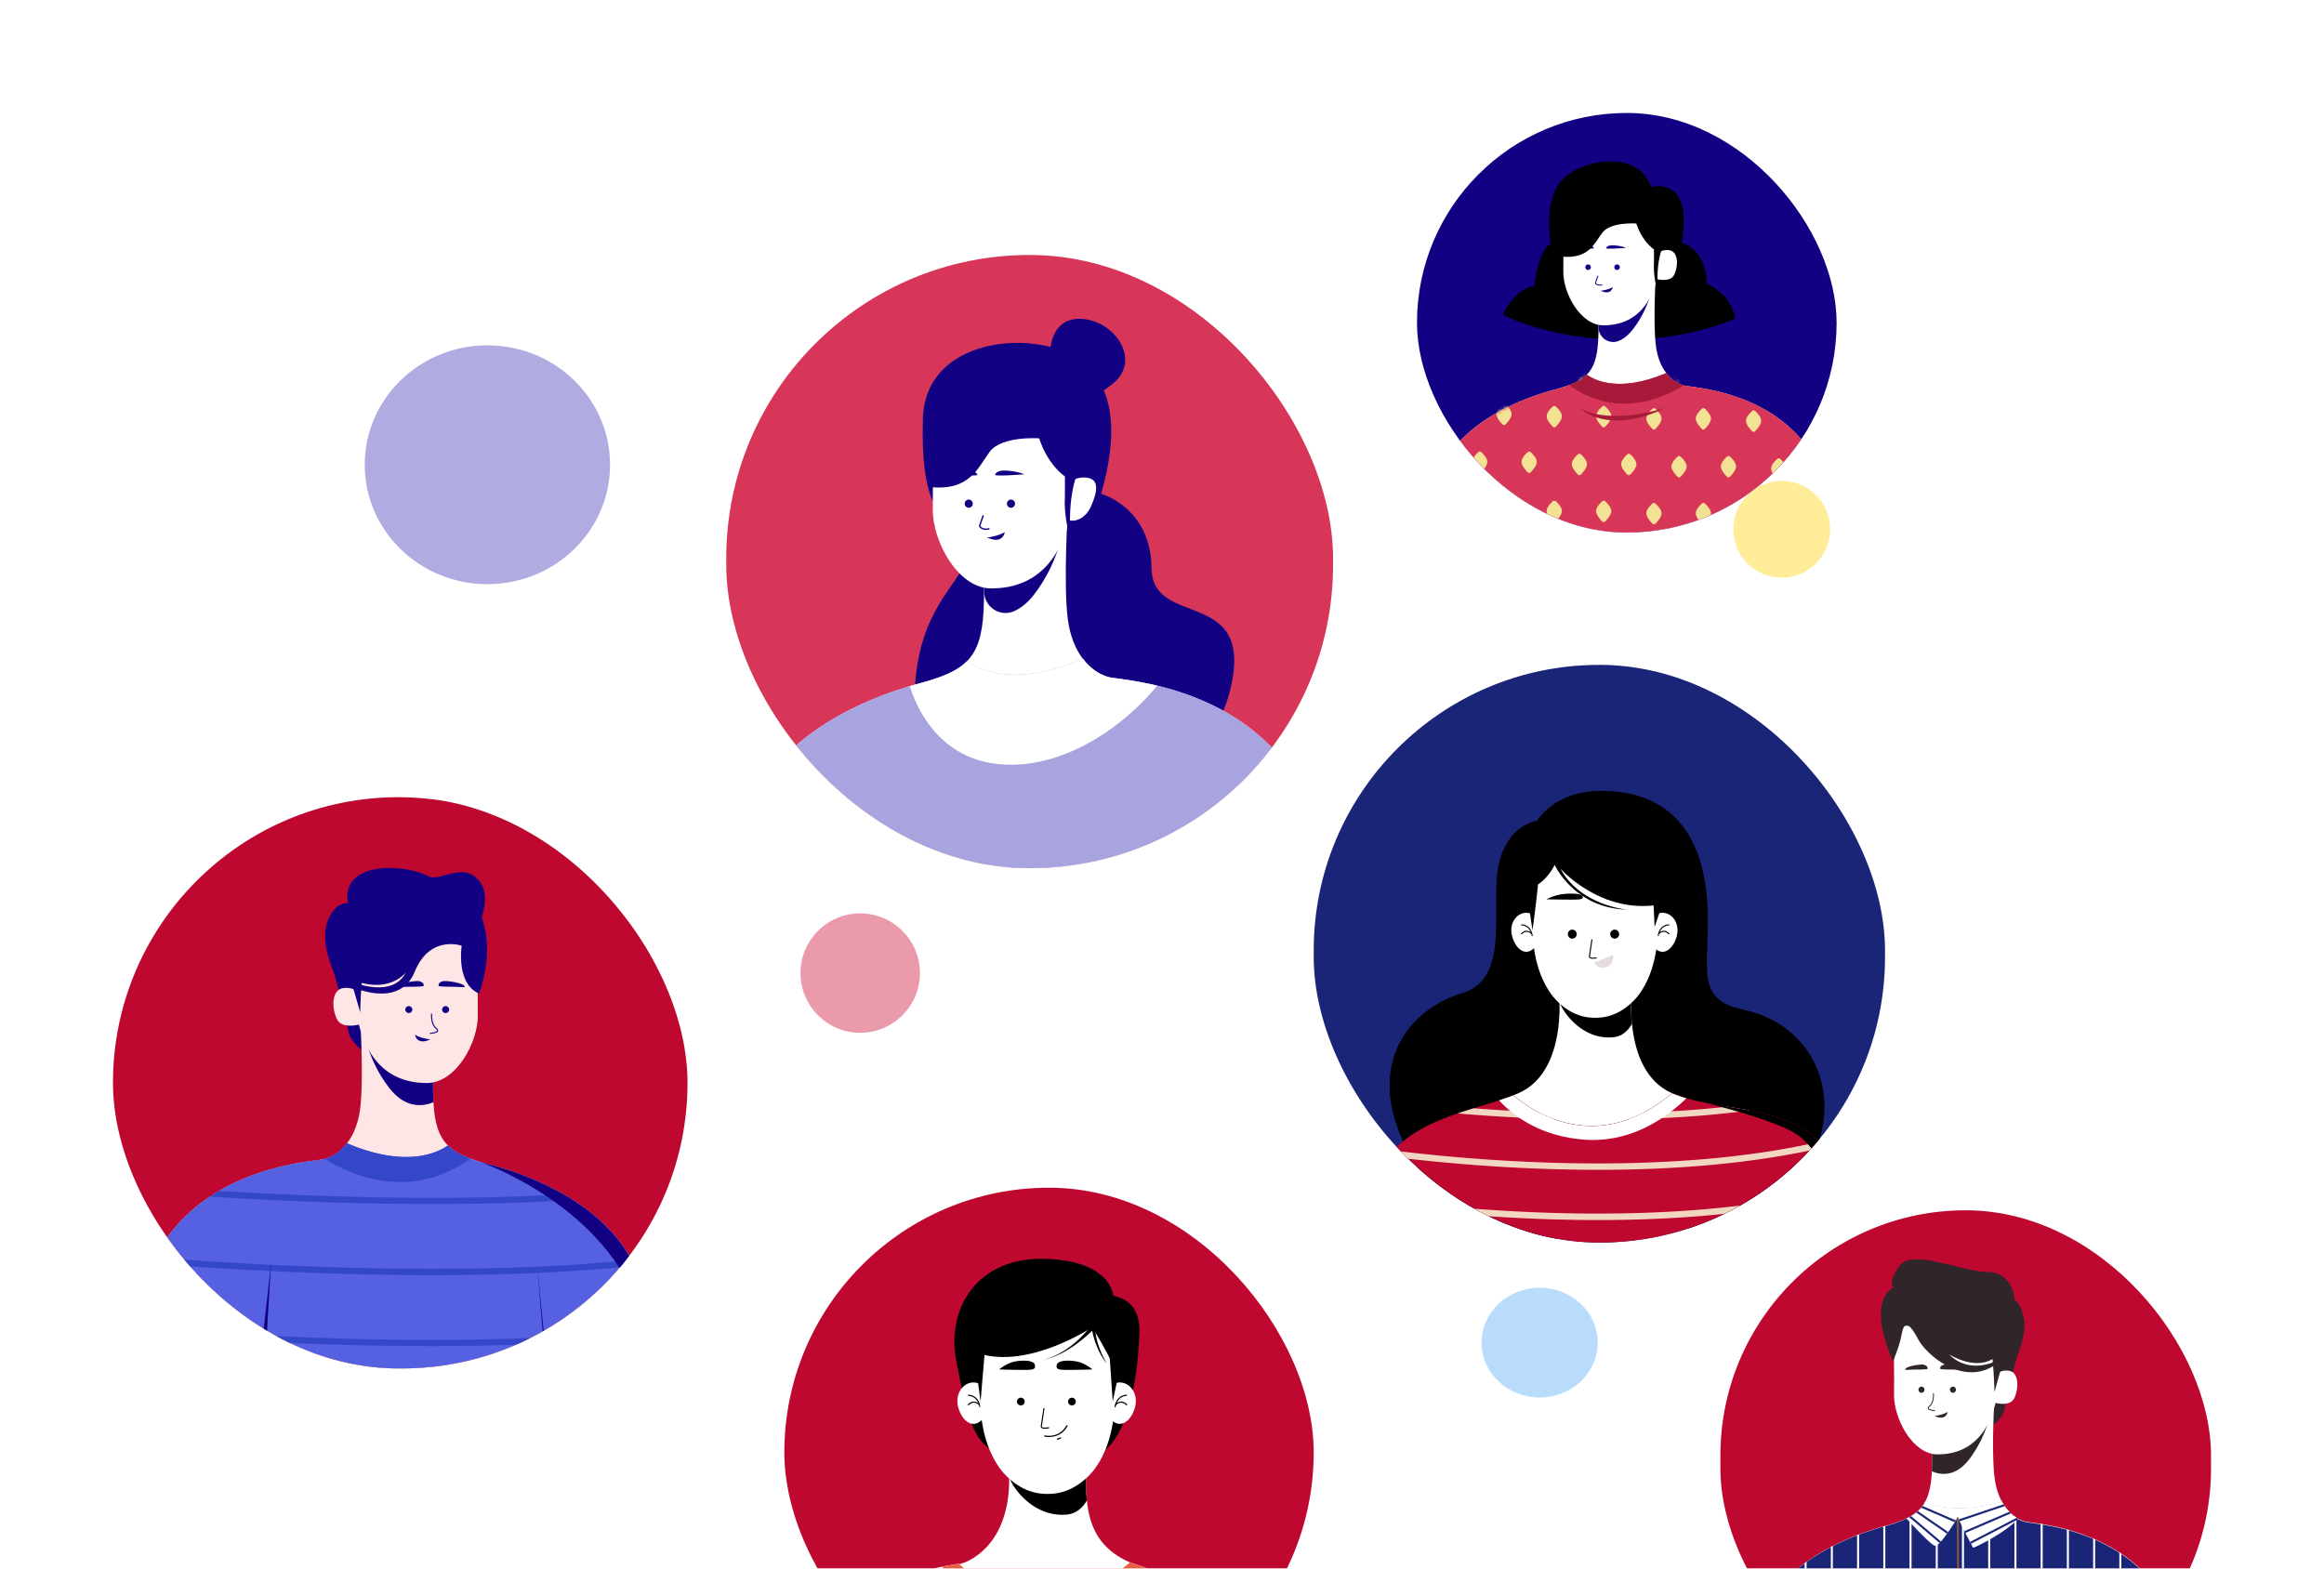 <svg width="720" height="486" fill="none" xmlns="http://www.w3.org/2000/svg"><g filter="url(#filter0_d_1_243149)"><g clip-path="url(#clip0_1_243149)"><rect x="35" y="222" width="178" height="177" rx="88.5" fill="#fff"/><path d="M123.006 403.828c50.494 0 91.427-40.704 91.427-90.914S173.5 222 123.006 222c-50.494 0-91.428 40.704-91.428 90.914s40.934 90.914 91.428 90.914z" fill="#BF0830"/><path d="M113.254 256.85s-6.404-5.324-10.564 1.124c-4.16 6.449-.651 14.722.592 18.007 1.243 3.285 4.914 19.642 4.914 19.642s.734 2.745 6.118 6.395c5.383 3.649 4.404-6.622 4.404-6.622l-5.464-38.546z" fill="#120283"/><path d="M207.014 475.061l-29.803.367-1.733.02-93.808 1.155-9.7.12-40.377.486s.076-2.005.262-5.56c.029-.569.062-1.178.098-1.825.06-1.129.132-2.377.215-3.73a448.692 448.692 0 01.15-2.419 761.965 761.965 0 01.574-8.392c.04-.511.076-1.027.115-1.55.04-.524.08-1.052.123-1.589a400.8 400.8 0 01.127-1.626l.132-1.662c.044-.559.093-1.126.14-1.703 1.57-18.858 4.29-43.819 8.828-66.493a63.76 63.76 0 011.755-6.84 57.379 57.379 0 011.608-4.443 58.817 58.817 0 011.468-3.3 43.29 43.29 0 011.223-2.329c.428-.756.859-1.493 1.293-2.212.149-.243.298-.486.447-.71a50.854 50.854 0 011.393-2.056 48.457 48.457 0 012.466-3.181c.172-.202.343-.404.514-.601a46.736 46.736 0 012.114-2.285l.544-.542c16.532-16.303 40.107-17.26 43.235-18.007l.134-.034a8.99 8.99 0 00.468-.134l.217-.07.221-.076.217-.082.221-.088a12.18 12.18 0 002.814-1.63l.225-.175c.149-.12.299-.244.445-.37.074-.064.147-.127.221-.195l.215-.197.223-.214a17.926 17.926 0 00.641-.667l.21-.243c.071-.081.14-.161.208-.244l.203-.243.196-.243c1.899-2.47 3.426-5.891 4.038-10.398 1.306-9.59-.066-30.596-.066-30.596l7.806 4.564 15.115 8.838c-.244 6.047-.332 10.909-.102 14.863.376 6.48 1.617 10.531 4.485 13.383.211.212.431.416.658.611.113.102.23.2.348.292l.362.285c.117.092.245.187.377.275.132.087.259.182.391.267.697.461 1.424.874 2.178 1.234h.012c.155.075.311.151.47.221.159.071.331.154.49.224.159.071.34.149.514.219.173.071.335.139.509.207l.567.219c.389.146.792.29 1.209.431.149.053.301.102.455.153.49.161.999.321 1.522.487l.49.141.183.054.779.221 1.223.326c2.07.545 4.324 1.217 6.69 2.005.591.2 1.188.406 1.792.621.605.217 1.214.442 1.828.674.615.233 1.234.477 1.857.73 15.59 6.265 33.488 18.125 36.29 39.05 3.58 26.776 7.048 96.211 7.048 96.211z" fill="#FFE6E6"/><path d="M207.013 475.061l-9.21.114-20.592.243-1.733.02-93.808 1.156-3.336.041-6.362.078-19.682.243-20.707.244s.025-.67.083-1.92c.025-.54.054-1.193.09-1.947.028-.518.055-1.083.086-1.703.033-.57.066-1.178.098-1.825.064-1.129.135-2.378.216-3.731.037-.579.074-1.177.11-1.795a992.04 992.04 0 01.614-9.016c.04-.511.076-1.027.115-1.55 0-.109.017-.221.027-.333.03-.414.064-.832.095-1.256l.054-.684.074-.941.132-1.662a820.546 820.546 0 011.588-17.301c.066-.64.132-1.285.203-1.947a711.51 711.51 0 012.379-19.856c.085-.642.176-1.284.266-1.929a505.53 505.53 0 013.133-19.795 384.506 384.506 0 011.4-7.381 63.734 63.734 0 011.754-6.84 59.268 59.268 0 011.608-4.443 51.91 51.91 0 011.272-2.869c.066-.143.137-.287.206-.431l.734-1.46c.154-.296.31-.588.472-.878.42-.756.85-1.493 1.292-2.212.15-.243.299-.487.448-.71.303-.471.61-.932.92-1.385a51.753 51.753 0 012.939-3.852c.171-.202.342-.404.514-.601a50.257 50.257 0 012.114-2.285l.543-.542a53.15 53.15 0 017.902-6.403 55.812 55.812 0 012.843-1.773c14.543-8.505 29.999-9.247 32.49-9.838.044 0 .088-.02.135-.034l.036-.013c.142-.036.287-.077.431-.121l.218-.071.22-.075.218-.083.22-.088a12.298 12.298 0 002.814-1.63l.225-.175a11.647 11.647 0 00.666-.565c.073-.068.144-.129.215-.197l.223-.214c.147-.141.291-.287.431-.438.073-.075.142-.151.21-.229.069-.077.142-.155.211-.243.068-.088.139-.161.208-.243l.203-.244.198-.243c18.38 7.857 28.168 2.927 31.283.703a13.17 13.17 0 001.006.903c.117.095.245.19.362.285.118.095.245.185.377.275.132.09.259.18.392.267.698.459 1.425.871 2.177 1.234h.013c.154.076.31.149.47.222.159.073.33.153.489.223.159.071.34.149.514.219.163.072.326.14.489.205l.568.219c.388.146.791.289 1.209.43.149.054.301.103.455.154.489.16.998.321 1.522.486l.061.017.426.125.184.053.778.222 1.223.326a109.4 109.4 0 016.691 2.005c.589.197 1.189.404 1.791.62a89.938 89.938 0 013.685 1.404 87.344 87.344 0 0110.912 5.242 84.062 84.062 0 012.936 1.769c7.248 4.611 13.885 10.677 18.108 18.556a39.326 39.326 0 014.363 13.481 299.31 299.31 0 011.136 9.872c.112 1.093.223 2.215.333 3.365.489 5.061.957 10.648 1.412 16.459.049.645.1 1.292.149 1.947.489 6.526.979 13.288 1.409 19.87l.128 1.947c.46 7.056.876 13.87 1.223 19.885.037.659.076 1.309.113 1.947.568 9.818.957 17.276 1.089 19.897.041.672.058 1.027.058 1.027z" fill="#5661E1"/><path d="M177.491 346.808c-14.437.917-29.318 1.267-43.648 1.267-14.988 0-29.365-.382-41.957-.902-9.544-.395-18.598-.884-26.825-1.4A55.812 55.812 0 0167.904 344c7.484.452 15.583.878 24.077 1.228 23.803.974 53.973 1.477 82.576-.189a66.937 66.937 0 012.934 1.769zm19.056 20.422c-20.005 2.13-41.94 2.864-62.699 2.864-14.988 0-29.364-.382-41.957-.902a1283.507 1283.507 0 01-44.914-2.66c.067-.144.138-.287.206-.431l.734-1.46c12.01.913 27.263 1.903 44.065 2.597 29.756 1.216 69.467 1.703 103.623-1.874.331.608.645 1.231.942 1.866zm4.549 21.487c-21.196 2.526-44.903 3.377-67.248 3.377-14.988 0-29.365-.382-41.957-.903a1294.87 1294.87 0 01-50.948-3.136c.116-.649.233-1.291.352-1.927a1287.07 1287.07 0 0050.691 3.119c31.306 1.292 73.63 1.742 108.912-2.465.067.633.133 1.278.198 1.935z" fill="#3547C9"/><path d="M112.378 291.929s.653 10.548 8.32 20.301c5.009 6.38 10.434 5.597 13.591 4.283-.233-3.954-.142-8.816.1-14.863l-15.115-8.838-6.896-.883z" fill="#120283"/><path d="M106.341 281.152c1.894-.244 3.14.243 3.876.742-.12-9.879.867-21.9.867-21.9h37.043l-.1 21.742s-.069 1.075 0 7.898c.083 8.293-6.693 20.927-15.771 20.927-13.966 0-19.087-10.196-21.057-18.085-2.203.487-5.653.767-6.84-1.764-1.808-3.83-1.453-9.12 1.982-9.56z" fill="#FFE6E6"/><path d="M126.654 288.899c.603 0 1.092-.485 1.092-1.085 0-.599-.489-1.085-1.092-1.085-.602 0-1.091.486-1.091 1.085 0 .6.489 1.085 1.091 1.085zm11.406 0c.602 0 1.091-.485 1.091-1.085 0-.599-.489-1.085-1.091-1.085-.603 0-1.092.486-1.092 1.085 0 .6.489 1.085 1.092 1.085zm-6.874-8.344s-.675.181-3.707.181-4.38.292-4.324 0c.245-1.256 5.643-1.884 6.548-1.75.906.134 1.858.764 1.483 1.569zm4.765 0s.675.181 3.707.181 4.383.292 4.326 0c-.244-1.256-5.645-1.884-6.548-1.75-.903.134-1.86.764-1.485 1.569z" fill="#120283"/><path d="M109.346 280.867l2.244 7.806s.166-9.341 1.248-15.291c1.082-5.949 4.405-7.441 7.769-8.03.113-.015.226-.015.338 0h24.312s7.05-2.295.11-10.11c-.69-.351-4.703-1.112-5.484-1.324-9.524-2.562-24.05-6.263-26.629 2.92 0 0-3.915-3.363-5.237 4.353-1.321 7.716 1.329 19.676 1.329 19.676z" fill="#120283"/><path d="M100.571 334.115c22.687 13.608 39.114 4.38 45.077-.15-2.958-1.112-5.202-2.383-6.886-4.062-3.115 2.222-12.891 7.149-31.273-.662-2.09 2.706-4.633 4.281-6.918 4.874z" fill="#3547C9"/><path d="M133.271 295.396c.185-.055.374-.094.565-.116.774-.127 1.738-.283 1.889-.825.084-.29-.085-.609-.514-.974-1.595-1.36-1.316-4.355-1.314-4.38l-.33-.034c-.012.132-.296 3.198 1.427 4.67.308.263.452.486.411.635-.096.341-1.089.501-1.623.589a2.119 2.119 0 00-.695.168l.184.267zm.056 1.65s-2.826-.277-4.759-1.423c0 0 .472 3.384 4.759 1.423zm14.8-18.077s-1.084-6.967-5.075-10.933c0 0-9.84-3.528-14.563 8.045-4.722 11.573-19.131 4.786-19.131 4.786l1.885-.949s10.767 3.879 14.467-3.616c0 0-4.755 6.436-15.485 2.677l2.165-18.209 36.584-2.19s3.328 7.295-.847 20.389z" fill="#120283"/><path d="M109.011 257.901s-4.241-7.105 1.877-11.485c6.117-4.38 18.108-2.068 21.656 0 3.548 2.068 10.464-4.38 15.571 1.095 5.107 5.475-.521 15.695-.521 15.695l-38.583-5.305z" fill="#120283"/><path d="M143.04 268.036s-1.862 11.695 5.383 14.809c0 0 5.171-12.816.539-24.277l-5.922 9.468zM81.67 476.603l-9.7.12c2.838-29.891 11.846-108.677 12.059-110.529-.128 1.839-5.293 77.26-2.36 110.409zm95.541-1.175l-1.733.02-8.976-107.463 10.709 107.443zm24.218-83.346c-6.005-36.145-40.31-52.353-52.531-57.037l.426.124.183.054.778.221 1.224.326c2.07.545 4.324 1.217 6.69 2.005a80.1 80.1 0 011.792.621c.605.217 1.214.442 1.827.674.616.233 1.235.477 1.858.73a87.258 87.258 0 0110.88 5.239 84.062 84.062 0 012.936 1.769c7.248 4.611 13.885 10.677 18.108 18.556a39.326 39.326 0 014.363 13.481 299.31 299.31 0 011.136 9.872c.111 1.087.221 2.208.33 3.365z" fill="#120283"/></g></g><g filter="url(#filter1_d_1_243149)"><g clip-path="url(#clip1_1_243149)"><rect x="243" y="343" width="164" height="164" rx="82" fill="#fff"/><path d="M324.614 546.823c57.63 0 104.348-46.718 104.348-104.347 0-57.629-46.718-104.347-104.348-104.347-57.629 0-104.347 46.718-104.347 104.347 0 57.629 46.718 104.347 104.347 104.347z" fill="#BF0830"/><path d="M343.164 376.383s10.376-.481 9.851 11.8c-.746 17.801-4.581 35.05-14.431 38.242-9.851 3.193-10.23-16.665-10.23-16.665l14.81-33.377z" fill="#000"/><path d="M345.008 377.835s.977-11.867-20.612-12.78c-21.589-.913-31.28 15.361-28.152 31.534 3.128 16.174 5.248 26.893 13.437 28.264 8.188 1.371 18.678-15.082 18.678-15.082l16.649-31.936z" fill="#000"/><path d="M402.82 548.186v.408c-.215.355-.436.701-.662 1.053-.123.187-.249.374-.366.558-4.382 6.541-10.655 12.057-17.975 16.693a62.365 62.365 0 01-2.645 1.612c-17.218 10.102-39.393 15.785-56.715 18.908-15.986 2.882-27.845 3.583-27.845 3.583l-37.748-19.628-7.82-4.067-.726-.38-2.771-1.441L243 563.12v-46.013s0-.33.031-.933c.023-.36.056-.821.101-1.368a66.155 66.155 0 013.142-14.892c.145-.433.301-.874.461-1.318a61.056 61.056 0 017.356-14.445c.302-.424.603-.838.919-1.273a54.724 54.724 0 0114.947-13.875 52.351 52.351 0 012.014-1.212c5.516-3.173 12.079-5.743 19.888-7.368 2.1-.436 4.293-.807 6.58-1.098l51.668-.22.19.058c.559.174 2.329.732 4.879 1.704l.134.05.165.065c.065.022.141.053.226.092a105.45 105.45 0 0114.224 6.758c.684.393 1.373.799 2.07 1.218 5.865 3.567 11.959 8.15 16.888 13.861.361.414.718.838 1.059 1.263a42.452 42.452 0 017.851 14.5c.139.439.279.885.419 1.338 1.368 4.547 2.365 9.646 3.072 14.964a155.227 155.227 0 01.609 5.27c.368 3.743.617 7.541.77 11.264.02.464.037.919.056 1.38.193 5.367.193 10.582.101 15.296z" fill="#fff"/><path d="M371.995 469.07a692.179 692.179 0 01-51.729 1.955c-14.47 0-27.156-.469-37.704-1.117a481.792 481.792 0 01-12.604-.897 54.149 54.149 0 012.013-1.212c3.393.27 6.961.518 10.705.746 21.318 1.282 51.389 1.885 87.25-.704.685.393 1.375.802 2.069 1.229zm17.947 15.109a694.064 694.064 0 01-69.676 3.533c-14.47 0-27.155-.469-37.704-1.117-11.057-.668-20.62-1.556-28.471-2.452.302-.425.604-.838.919-1.274a536.944 536.944 0 0027.666 2.36c24.977 1.503 61.985 2.073 106.208-2.326.36.427.717.849 1.058 1.276z" fill="#5C5249"/><path d="M355.177 460.873c-7.656 6.289-19.816 14.062-32.747 13.503-17.511-.743-27.465-10.375-30.571-13.964a85.436 85.436 0 016.58-1.098l51.668-.22.19.058c.576.19 2.33.749 4.88 1.721z" fill="#EA5E42"/><path d="M350.11 459.108c-5.725 4.764-11.272 7.658-16.495 9.233h-.033c-17.224 5.167-30.951-4.092-36.293-8.566.388-.148.773-.296 1.153-.452a19.118 19.118 0 002.893-1.45c13.616-8.348 11.138-27.672 11.138-27.672h24.156a51.512 51.512 0 00.098 9.706c.818 7.99 3.767 15.025 13.383 19.201z" fill="#fff"/><path d="M336.732 439.915c-1.416 2.421-3.443 4.133-6.315 4.371-11.263.938-17.595-10.127-17.463-11.149l.583-2.927h23.092a51.586 51.586 0 00.103 9.705z" fill="#000"/><path d="M351.898 409.056c0-3.155-2.235-5.714-4.98-5.714-2.745 0-4.982 2.559-4.982 5.714 0 3.156 2.234 7.12 4.979 7.12 2.746 0 4.983-3.964 4.983-7.12z" fill="#fff"/><path d="M345.614 411.014l-.352-.036c0-.039.427-3.762 3.885-3.854v.352c-3.142.083-3.531 3.502-3.533 3.538z" fill="#000"/><path d="M349.023 410.484c-.586-.609-1.189-.894-1.787-.866-.908.053-1.522.838-1.53.838l-.28-.213a2.644 2.644 0 011.785-.985c.72-.042 1.396.279 2.067.969l-.255.257z" fill="#000"/><path d="M296.604 409.056c0-3.155 2.235-5.714 4.977-5.714 2.743 0 4.98 2.559 4.98 5.714 0 3.156-2.234 7.12-4.98 7.12-2.745 0-4.977-3.964-4.977-7.12z" fill="#fff"/><path d="M303.439 411.014l.352-.036c0-.039-.428-3.762-3.885-3.854v.352c3.142.083 3.53 3.502 3.533 3.538z" fill="#000"/><path d="M300.026 410.484c.589-.609 1.19-.894 1.79-.866a2.348 2.348 0 011.528.838l.279-.213a2.65 2.65 0 00-1.782-.985c-.72-.042-1.396.279-2.067.969l.252.257z" fill="#000"/><path d="M338.486 430.992c-3.689 4.236-8.359 6.965-13.964 6.876-5.586.089-10.269-2.64-13.964-6.876a.538.538 0 00-.065-.078c-6.608-8.351-7.954-20.517-6.164-34.998 1.288-10.42 11.11-14.459 16.565-15.919a14.036 14.036 0 017.245 0c5.454 1.449 15.279 5.488 16.567 15.919 1.804 14.529.447 26.725-6.22 35.076z" fill="#fff"/><path d="M332.063 410.461a1.198 1.198 0 100-2.395 1.198 1.198 0 000 2.395zm-15.833 0a1.198 1.198 0 100-2.395 1.198 1.198 0 000 2.395zm22.231-11.157s-2.874.117-6.65.148c-3.776.031-4.748-.031-4.412-1.561.335-1.531 4.125-1.503 6.487-.972 2.363.53 4.575 2.385 4.575 2.385zm-28.909 0s2.874.117 6.65.148c3.776.031 4.748-.031 4.41-1.561-.338-1.531-4.122-1.503-6.485-.972-2.363.53-4.575 2.385-4.575 2.385zm14.171 18.377a1.653 1.653 0 01-1.092-.279.63.63 0 01-.187-.598c.173-1.101.813-5.469.818-5.51l.349.05c0 .045-.647 4.413-.821 5.516a.285.285 0 00.081.279c.327.307 1.467.19 2.112.042l.078.343c-.44.097-.888.15-1.338.157zm1.204 2.566a6.424 6.424 0 01-1.276-.114.185.185 0 01-.123-.087.2.2 0 01-.028-.071.2.2 0 01.24-.225c.179.042 4.421.964 6.619-3.052a.208.208 0 01.051-.063.19.19 0 01.072-.037.189.189 0 01.156.022.19.19 0 01.062.051.19.19 0 01.037.072.215.215 0 01.006.08.228.228 0 01-.026.076c-1.59 2.874-4.226 3.348-5.79 3.348zm2.704.83a.194.194 0 01-.202-.176.195.195 0 01.163-.212c.294-.057.578-.162.837-.313a.195.195 0 11.199.338 3.029 3.029 0 01-.964.36l-.033.003zm15.776-31.462l1.321 19.645 1.416-6.624s4.215-8.798-2.737-13.021zm-37.765-2.298l-1.852 21.943-.879-6.624s-4.22-8.798 2.731-15.319z" fill="#000"/><path d="M344.536 397.321s-1.629-3.631-6.128-11.107c0 0-19.757 13.215-35.411 8.054 0 0-2.312-6.144 4.008-11.501 6.32-5.357 12.831-9.096 22.212-6.032 9.381 3.063 17.905 11.679 15.319 20.586z" fill="#000"/><path d="M339.335 386.401s-.382 4.278 3.572 11.107c0 0-3.365-3.809-4.53-10.214 0 0-7.404 7.726-15.64 9.13 0 0 8.041-1.15 15.445-10.853l1.153.83z" fill="#000"/><path d="M402.82 548.186v.408c-.215.355-.436.701-.662 1.053-.123.187-.248.374-.366.558 1.143-67.813-40.89-87.02-46.082-89.128a105.45 105.45 0 0114.224 6.758c.683.393 1.373.799 2.07 1.218 5.865 3.566 11.959 8.15 16.888 13.861.36.413.718.838 1.059 1.262 3.536 4.274 6.2 9.2 7.842 14.498.14.439.279.886.419 1.338 1.368 4.547 2.366 9.647 3.072 14.964a155.227 155.227 0 01.609 5.27c.369 3.743.617 7.541.771 11.264.019.464.036.919.056 1.38a278.59 278.59 0 01.1 15.296z" fill="#EA5E42"/></g></g><g filter="url(#filter2_d_1_243149)"><g clip-path="url(#clip2_1_243149)"><rect x="533" y="350" width="152" height="156" rx="76" fill="#fff"/><path d="M608.151 507.829c43.116 0 78.069-35.873 78.069-80.124s-34.953-80.124-78.069-80.124c-43.117 0-78.069 35.873-78.069 80.124s34.952 80.124 78.069 80.124z" fill="#BF0830"/><path d="M616.48 378.295s5.468-4.69 9.02.993c3.553 5.683.556 12.975-.505 15.87-1.062 2.895-4.196 17.31-4.196 17.31s-.627 2.419-5.224 5.636-3.761-5.837-3.761-5.837l4.666-33.972z" fill="#30262A"/><path d="M536.419 570.609l7.865.101 11.814.15 2.211.028 3.552.045 1.48.017 20.782.264 13.306.17 24.395.311 21.619.274 2.848.037 5.433.068 2.781.035 3.37.042 10.657.135 17.681.226s0-.148-.018-.429v-.292c0-.073 0-.152-.011-.238a473.527 473.527 0 00-.104-2.322v-.123c-.013-.227-.023-.467-.036-.716 0-.157-.014-.32-.023-.487 0-.094-.01-.191-.014-.289a361 361 0 00-.084-1.609c-.015-.248-.027-.504-.042-.765l-.044-.804c-.029-.549-.062-1.121-.098-1.716 0-.127-.014-.255-.023-.386l-.071-1.197c-.012-.18-.023-.364-.033-.549l-.044-.703c-.029-.472-.059-.959-.092-1.454a383.115 383.115 0 00-.266-3.91c-.032-.437-.063-.88-.094-1.329l-.098-1.366c0-.097-.014-.195-.023-.294-.025-.365-.054-.733-.081-1.107-.015-.199-.029-.401-.046-.602l-.063-.83-.113-1.465a757.49 757.49 0 00-.844-9.886c-.052-.581-.109-1.169-.163-1.761-.054-.592-.113-1.186-.171-1.786-.059-.601-.117-1.201-.178-1.808-.056-.564-.113-1.132-.173-1.705a628.192 628.192 0 00-.936-8.608l-.134-1.158c-.075-.624-.148-1.25-.224-1.879a498.348 498.348 0 00-.591-4.733c-.048-.373-.096-.746-.146-1.121-.073-.566-.151-1.132-.228-1.701-.081-.613-.164-1.227-.251-1.842-.079-.575-.159-1.152-.242-1.728-.059-.429-.119-.854-.182-1.274a363.168 363.168 0 00-.969-6.406c-.097-.618-.195-1.233-.297-1.851-.117-.724-.238-1.451-.362-2.174-.11-.665-.225-1.33-.34-1.99l-.032-.18-.031-.178a193.39 193.39 0 00-.27-1.521 301.628 301.628 0 00-.894-4.801 57.73 57.73 0 00-1.498-6.029 53.569 53.569 0 00-1.373-3.916c-.098-.251-.209-.499-.303-.744a29.001 29.001 0 00-.257-.607c-.088-.201-.161-.373-.244-.557-.084-.185-.188-.416-.282-.62-.057-.127-.117-.253-.176-.38-.102-.214-.209-.428-.311-.643a24.01 24.01 0 00-.32-.643l-.138-.271a47.635 47.635 0 00-1.369-2.453c-.127-.214-.254-.429-.382-.626a40.991 40.991 0 00-1.189-1.812c-.169-.245-.34-.487-.512-.727-.171-.24-.347-.474-.522-.708a37.01 37.01 0 00-.8-1.031c-.09-.114-.182-.215-.272-.337a42.396 42.396 0 00-2.244-2.543l-.464-.479c-.134-.135-.268-.27-.403-.403-.268-.267-.54-.53-.815-.789a62.13 62.13 0 00-1.672-1.488c-.13-.112-.257-.215-.387-.326a42.63 42.63 0 00-1.314-1.055 28.323 28.323 0 00-.861-.644l-.434-.317-.372-.266c-.168-.118-.333-.234-.5-.347h-.016l-.46-.314-.255-.169-.46-.3-.627-.397-.585-.358-.025-.015-.418-.249-.248-.146-.107-.062-.481-.274-.29-.163-.265-.148c-.3-.163-.597-.323-.893-.479l-.152-.079-.571-.292-.05-.025-.384-.193-.372-.183-.107-.049-.227-.109c-.021-.013-.044-.022-.065-.032l-.385-.181-.121-.055-.783-.354-.28-.127-.349-.15-.145-.06c-.208-.09-.417-.176-.626-.262-.209-.085-.431-.178-.646-.261l-.489-.193-.069-.026-.384-.148-.297-.111-.23-.11-.134-.049-.372-.135-.37-.131-.369-.129-.161-.055-.349-.118-.174-.056-.432-.144-.431-.135-.522-.165-.075-.024-.56-.167-.525-.156-.505-.142-.454-.127-.117-.032-.639-.169-.232-.06-.105-.026-.242-.06-.596-.148-.614-.146-.115-.025-.062-.015-.12-.028-.098-.022-.094-.021-.405-.09-.209-.048-.366-.079-.543-.111-.13-.026-.56-.112-.171-.032-.209-.038-.376-.071-.069-.013-.209-.036-.209-.037-.255-.045-.499-.086-.103-.017-.516-.084-.253-.04-.077-.013-.418-.064h-.037l-.64-.095-.788-.114-.459-.064-.418-.056-.282-.038-.172-.024-.15-.021-.153-.022-.242-.036c-.418-.06-.725-.114-.934-.165l-.115-.03c-.071-.02-.144-.039-.209-.062l-.184-.056-.186-.062-.188-.067-.186-.073-.188-.077c-.058-.024-.119-.049-.177-.077a10.333 10.333 0 01-2.226-1.36l-.192-.154a14.27 14.27 0 01-.38-.326c-.063-.056-.126-.112-.188-.172l-.184-.173-.19-.189-.184-.189-.184-.197a5.653 5.653 0 01-.18-.202l-.18-.214a9.183 9.183 0 01-.177-.215c-.059-.073-.117-.146-.174-.214l-.167-.215c-1.607-2.144-2.898-5.134-3.431-9.05 0-.036-.012-.075-.016-.113-.55-4.154-.544-10.742-.4-16.365.049-1.793.109-3.491.172-4.977.14-3.335.284-5.623.284-5.623h-.013l-.108.066-5.696 3.431-.849.513-12.907 7.789c.109 2.85.184 5.4.197 7.69.008 1.132 0 2.205-.023 3.217 0 .384-.021.757-.036 1.124-.014.366-.029.722-.05 1.072a42.98 42.98 0 01-.286 3.163c-.512 3.929-1.582 6.62-3.552 8.638-.18.187-.368.367-.563.538-.096.09-.196.176-.296.258l-.309.251a5.198 5.198 0 01-.322.242c-.113.077-.222.161-.335.236-.439.302-.895.579-1.364.83-.16.088-.325.174-.495.257h-.011l-.108.054-.293.141a19.22 19.22 0 01-.857.391c-.14.062-.28.122-.418.18l-.484.193a33.49 33.49 0 01-1.032.379c-.128.047-.258.09-.389.135-.418.142-.853.283-1.3.429l-.052.015-.364.11-.156.047-.665.195-.85.236-.186.051c-.456.125-.924.256-1.4.393l-.652.193-.481.146-.608.188c-.836.261-1.693.547-2.572.858-.504.174-1.016.356-1.53.547l-.177.067-.468.175a72.317 72.317 0 00-2.501.995 73.982 73.982 0 00-3.197 1.409c-.492.228-.983.464-1.474.708l-.549.275a67.802 67.802 0 00-3.498 1.889l-.579.339-.372.214c-.15.088-.301.18-.449.273-.148.092-.328.199-.491.302l-.418.262c-.26.164-.52.331-.779.501l-.046.03-.316.215-.436.296c-.209.139-.418.279-.613.429-.246.171-.491.343-.733.521l-.364.266a24.88 24.88 0 00-.733.547 55.354 55.354 0 00-2.311 1.863l-.569.493a48.719 48.719 0 00-2.102 1.969l-.34.343-.023.024a50.135 50.135 0 00-.686.714l-.346.373a43.709 43.709 0 00-2.326 2.771l-.123.161c-.111.145-.22.291-.328.429a28.28 28.28 0 00-.418.581c-.136.195-.276.394-.418.592-.142.197-.27.398-.401.6-.264.403-.52.813-.769 1.229-.124.214-.247.416-.368.628-.121.213-.238.429-.355.644a44.401 44.401 0 00-.554 1.046c-.069.135-.136.272-.209.408a33 33 0 00-.698 1.522 17.078 17.078 0 00-.205.485c-.062.154-.152.371-.225.557l-.025.063c-.076.195-.151.39-.222.585-.071.195-.15.41-.221.616-.147.411-.282.829-.418 1.25-.065.214-.126.412-.186.62a.048.048 0 010 .017 38.49 38.49 0 00-.318 1.179l-.05.215c-.046.188-.092.377-.134.568-.035.15-.069.3-.1.452 0 .033-.015.063-.019.095-.019.077-.033.154-.05.234-.038.186-.073.373-.109.557-.035.185-.075.412-.11.62-.036.208-.071.429-.105.643-.012.088-.027.176-.04.264-.025.178-.05.356-.073.536a328.185 328.185 0 00-.652 5.576c-.018.199-.041.401-.062.603-.03.272-.057.546-.086.823-.057.558-.114 1.129-.169 1.716-.049.48-.096.968-.142 1.462-.025.249-.048.498-.071.746l-.071.758v.01c-.077.837-.154 1.689-.232 2.556-.046.515-.09 1.034-.136 1.56-.138 1.589-.274 3.216-.418 4.889-.046.556-.091 1.115-.134 1.677a82.12 82.12 0 00-.067.858l-.037.487a.028.028 0 010 .013c0 .115-.017.233-.027.351 0 .071-.011.144-.017.215-.023.315-.048.643-.073.952-.025.309-.048.643-.073.958-.042.569-.086 1.139-.128 1.716-.209 2.876-.418 5.803-.627 8.737l-.148 2.2v.148l-.113 1.675c-.039.626-.08 1.25-.123 1.872-.034.506-.065 1.012-.098 1.518l-.088 1.362-.109 1.716-.073 1.164a883.236 883.236 0 00-.236 3.824l-.1 1.658c0 .079-.011.158-.015.238l-.134 2.226v.068a2767.068 2767.068 0 00-.418 7.142l-.069 1.209c0 .097-.01.195-.016.292-.028.476-.053.948-.08 1.413 0 .135-.014.27-.023.403l-.044.794-.044.791c-.014.262-.031.577-.048.858l-.018.337-.038.709-.061 1.103c0 .163-.018.323-.027.484-.033.638-.067 1.256-.1 1.853 0 .146-.015.292-.023.429 0 .109-.01.215-.017.328-.01.204-.023.403-.033.601-.011.197-.021.429-.034.643 0 .092-.01.184-.014.275l-.019.358c0 .15-.015.298-.023.444l-.027.516c-.015.256-.027.504-.04.749 0 .094 0 .189-.015.283 0 .18-.018.356-.027.527 0 .123-.006.244-.019.361-.014.3-.031.592-.043.87 0 .11-.013.215-.017.322-.004.107-.011.187-.015.279-.004.092 0 .129 0 .193 0 .129-.012.253-.019.375-.006.122-.012.227-.016.337-.013.261-.025.51-.038.742v.71c0 .131-.012.255-.019.371-.006.115 0 .173-.012.253-.013.079 0 .158-.011.229v.028c0 .094-.01.182-.014.262v.098c-.08.286-.088.461-.088.461z" fill="#fff"/><path d="M617.225 409.215s-.555 9.296-7.104 17.892c-4.275 5.621-8.91 4.932-11.603 3.774.198-3.485.119-7.77-.086-13.099l12.905-7.789 5.888-.778z" fill="#30262A"/><path d="M622.381 399.713c-1.617-.215-2.679.214-3.308.656.1-8.707-.74-19.301-.74-19.301h-31.621l.084 19.161s.059.948 0 6.959c-.071 7.311 5.717 18.443 13.469 18.443 11.925 0 16.299-8.987 17.97-15.94 1.881.429 4.829.678 5.851-1.555 1.534-3.371 1.231-8.033-1.705-8.423z" fill="#fff"/><path d="M605.037 406.543a.944.944 0 00.932-.957.944.944 0 00-.932-.956.945.945 0 00-.932.956c0 .529.418.957.932.957zm-9.739 0a.944.944 0 00.932-.957.944.944 0 00-.932-.956.944.944 0 00-.932.956c0 .529.417.957.932.957zm5.87-7.354s.576.159 3.165.159 3.741.257 3.692 0c-.209-1.107-4.818-1.66-5.591-1.542-.773.118-1.586.671-1.266 1.383zm-4.07 0s-.577.159-3.166.159-3.74.257-3.692 0c.209-1.107 4.818-1.66 5.591-1.542.773.118 1.586.671 1.267 1.383z" fill="#30262A"/><path d="M619.817 399.464l-1.918 6.879s-.142-8.232-1.064-13.478c-.921-5.245-3.761-6.556-6.636-7.077a.92.92 0 00-.287 0h-20.759s-6.02-2.022-.096-8.91c.591-.311 4.016-.98 4.685-1.167 8.13-2.258 20.535-5.52 22.738 2.574 0 0 3.343-2.964 4.471 3.838 1.129 6.803-1.134 17.341-1.134 17.341zm-20.43 12.803a3.059 3.059 0 00-.482-.101c-.661-.112-1.484-.251-1.614-.727-.071-.258.074-.538.439-.858 1.361-1.199 1.122-3.839 1.12-3.86l.282-.03c.013.116.255 2.818-1.218 4.115-.261.232-.386.429-.351.56.082.298.932.442 1.388.517.204.016.404.066.593.148l-.157.236zm-.05 1.452s2.414-.247 4.067-1.255c0 .004-.404 2.987-4.067 1.255z" fill="#30262A"/><path d="M686.22 572.512l-4.628-.058h-.627l-7.5-.097h-.626l-4.301-.056-3.197-.04h-.627l-6.83-.086h-1.296l-2.075-.026-2.781-.034-2.641-.034h-.627l-2.167-.028-2.848-.037-2.484-.032h-.627l-7.497-.096h-.627l-7.499-.095h-.627l-2.257-.028-1.622-.021-3.619-.045h-.626l-7.498-.097h-.633l-7.499-.096h-.627l-2.278-.03-5.223-.067h-.627l-7.46-.094h-.666l-7.498-.094h-.627l-7.499-.095h-.627l-3.865-.049-1.48-.017-2.152-.028h-.627l-.779-.011-2.211-.028-4.509-.058h-.627l-6.687-.085h-1.446l-6.419-.082s0-.176.025-.512v-.099c0-.079.011-.167.015-.262v-.028c0-.072 0-.148.011-.229.01-.081 0-.165.012-.253.013-.088.013-.24.019-.371v-.71l.038-.742c0-.109.01-.214.016-.337l.019-.375v-.193c0-.064 0-.184.015-.279.014-.094.01-.214.016-.321.013-.279.03-.571.044-.871 0-.119.007-.239.019-.36 0-.172.019-.348.027-.528 0-.094 0-.189.015-.283.012-.244.025-.493.04-.748 0-.17.016-.341.027-.517.01-.176.014-.294.023-.444l.019-.358c0-.09.01-.183.014-.275.013-.214.023-.429.034-.643.01-.215.023-.399.033-.601 0-.109.013-.214.017-.328 0-.143.016-.289.023-.429.033-.597.067-1.215.1-1.852 0-.161.019-.322.027-.485l.061-1.102.037-.71.019-.337c.017-.283.032-.57.048-.858.017-.287.029-.525.044-.791l.044-.794c0-.133.015-.268.023-.403.028-.463.054-.934.079-1.413 0-.096 0-.195.017-.292l.069-1.209c.074-1.287.15-2.604.23-3.952.06-1.047.123-2.11.188-3.189v-.069l.134-2.226c0-.079 0-.159.014-.238l.101-1.658a879.944 879.944 0 01.236-3.823l.073-1.165c.035-.568.073-1.141.109-1.716l.087-1.361c.034-.506.065-1.013.098-1.519l.124-1.872.113-1.675v-.148c.047-.733.096-1.466.148-2.2.209-2.934.418-5.861.627-8.737l.127-1.715c.025-.32.048-.644.073-.959l.074-.952c0-.071.01-.144.016-.215l.025-.336a.038.038 0 000-.015c.013-.167.028-.333.04-.5.021-.283.044-.566.067-.858l.134-1.677c.133-1.666.269-3.3.418-4.889.043-.525.088-1.045.135-1.559l.232-2.557v-.01c.023-.253.046-.506.071-.757.025-.251.046-.498.071-.747.046-.493.094-.982.142-1.462.056-.579.113-1.151.17-1.716l.085-.823c.021-.202.044-.403.063-.603.209-2.022.435-3.892.652-5.576.023-.18.048-.358.073-.536l.04-.264c.033-.214.067-.428.104-.643.038-.214.071-.414.111-.62l.069-.353.04-.215c.014-.079.031-.157.05-.234 0-.032.012-.062.019-.094.031-.152.064-.302.1-.453.036-.15.069-.3.104-.448l.03-.12.05-.214a41.917 41.917 0 01.234-.882c.033-.116.054-.199.083-.298a.048.048 0 000-.017c.061-.214.122-.414.186-.62.13-.429.268-.838.418-1.25.071-.214.145-.412.222-.615.077-.204.146-.391.221-.586l.025-.062c.074-.187.149-.373.226-.558.077-.184.128-.306.194-.459a8.03 8.03 0 01.128-.293c.063-.144.125-.286.19-.429.127-.279.257-.554.391-.826.067-.135.133-.272.209-.407.075-.136.136-.268.209-.404.113-.214.227-.428.344-.643.117-.214.237-.429.356-.643a39.059 39.059 0 011.538-2.458c.135-.199.271-.394.417-.592.147-.197.278-.388.418-.581.109-.148.209-.294.328-.429l.124-.161c.113-.148.23-.298.344-.444.308-.387.622-.769.941-1.147.104-.122.209-.244.315-.364l.312-.354a13.7 13.7 0 01.418-.461l.346-.374a50.023 50.023 0 01.686-.714l.023-.023.34-.343a45.883 45.883 0 012.102-1.969l.569-.493a58.268 58.268 0 012.311-1.864c.234-.18.468-.356.706-.527l.027-.02.286-.214.078-.056c.077-.058.157-.114.236-.169.165-.12.33-.236.497-.352.209-.144.418-.283.612-.429l.437-.296.316-.214.046-.03c.259-.169.519-.336.779-.502l.418-.262c.163-.103.328-.214.491-.302.163-.088.299-.185.449-.273l.372-.214.579-.339a77 77 0 012.507-1.379l.314-.163.313-.161c.122-.064.245-.124.366-.186l.55-.275a76.733 76.733 0 014.67-2.116c.533-.221 1.062-.435 1.586-.644l.321-.124.314-.12.28-.107.033-.013.435-.163.177-.067a69.615 69.615 0 011.53-.547c.878-.304 1.735-.59 2.572-.857l.608-.189.481-.146.652-.193 1.045-.294.313-.086.046-.012.186-.052.081-.021.769-.215.665-.195.157-.047.363-.109.052-.015c.448-.14.882-.281 1.3-.429.132-.045.261-.088.389-.135.355-.125.699-.251 1.032-.38l.485-.193c.139-.057.278-.117.418-.18.149-.062.295-.126.438-.193.145-.062.287-.129.418-.197l.04-.02.253-.122.109-.054h.01c.169-.085.332-.171.495-.257l.082-.045c.106-.058.209-.118.313-.178.105-.06.209-.116.299-.176l.015-.011a13.129 13.129 0 00.986-.654c.111-.079.209-.161.322-.242.112-.081.209-.165.309-.251s.209-.167.297-.257a10.594 10.594 0 002.171-2.683c1.116.379 2.253.691 3.406.933l.313.066.313.06c2.474.464 4.986.671 7.5.618h.627a44.422 44.422 0 007.497-.914l.313-.064.314-.069a52.574 52.574 0 003.619-.932 15.49 15.49 0 001.195 1.878l.134.176.033.045c.057.075.115.148.174.215.058.066.117.143.177.214l.18.214c.058.069.117.136.18.202l.023.024c.106.115.208.229.321.338l.023.024.19.189.184.173c.063.06.126.116.188.172.126.114.253.214.381.326l.192.154c.098.08.209.155.297.228l.016.013c.099.072.209.143.297.214l.314.214c.173.11.348.215.524.311a9.415 9.415 0 00.955.468l.188.077.186.073.188.067.186.062.184.055.184.052.031.011c.04.013.077.021.115.03.209.051.522.105.934.165l.242.036.153.022.15.021.172.024.282.038.418.056.459.064.788.114.64.094h.037l.418.065.077.013.251.04.063.011.313.049.14.024.103.017.499.086.255.045.209.036.209.037.069.013.376.071.188.034.186.036.56.112.13.026.442.092.101.019.365.079.209.048.406.09.094.021.098.022.125.027.063.015.115.026h.038l.478.114.098.021.596.148.242.06h.038l.067.015.232.06.209.054.137.036.303.08.117.032.314.088.129.036.184.052.322.09.525.156.56.168c.338.103.683.214 1.028.324l.537.178.069.021.349.118.125.045.035.011.37.128.161.058.209.073.372.135.134.05.24.09.297.111.384.148.069.026.489.193.56.227.086.035c.192.079.382.158.575.242l.043.019.145.06c.041.017.083.035.125.056.042.021.102.043.155.066l.069.028.089.041.19.086.784.354.121.055.385.181c.021 0 .044.019.065.032l.227.109.107.049.234.116.138.067.384.193.05.025.571.292.152.079c.297.156.595.316.893.479l.096.055.169.093.29.163.481.274.107.062.248.146.418.249.025.015.585.358.627.397.153.098.307.202.249.165.064.045.395.268h.017c.167.114.332.23.499.348l.372.266.435.317c.288.212.575.426.861.643.159.12.315.245.47.367.234.189.47.378.702.571a37.198 37.198 0 01.529.443 62.17 62.17 0 011.671 1.489c.279.257.551.52.815.789.136.133.27.268.403.403l.341.352c.042.041.082.083.123.126.042.043.13.135.191.215.106.111.208.214.313.336.442.477.875.968 1.302 1.474.146.173.292.351.438.529.09.112.182.215.272.337.269.336.536.68.8 1.032.176.233.349.469.523.707.173.238.342.483.512.727.136.195.269.393.403.592.266.399.528.806.786 1.22.127.215.255.416.382.627a47.582 47.582 0 011.369 2.453l.138.27c.108.215.209.429.319.644.086.173.17.347.253.523.021.038.04.079.059.12.058.126.119.253.175.379l.08.172c.066.148.135.298.209.448.037.084.075.168.11.253.036.086.09.202.134.305.088.201.173.403.257.607.102.244.209.493.303.744a53.083 53.083 0 011.853 5.571c.385 1.403.724 2.86 1.018 4.373a311.138 311.138 0 01.894 4.802c.092.506.182 1.014.27 1.52l.031.178.032.18c.115.661.229 1.325.34 1.99.123.723.245 1.45.362 2.175.102.617.209 1.233.296 1.851a388.104 388.104 0 011.152 7.679 473.589 473.589 0 01.493 3.571l.065.48c.056.408.11.813.163 1.22.052.408.098.749.146 1.122v.032c.095.735.188 1.47.28 2.205l.033.272c.094.744.184 1.484.274 2.224.075.628.148 1.254.224 1.878l.133 1.159c.211 1.827.412 3.634.604 5.421.114 1.072.225 2.134.332 3.187.061.572.117 1.141.174 1.705l.178 1.807.171 1.787c.056.592.111 1.179.163 1.76.052.582.106 1.163.159 1.737a725.255 725.255 0 01.906 11.047c.028.373.057.742.082 1.106 0 .099.017.198.023.294l.098 1.366c.034.451.063.892.094 1.33l.057.813c.071 1.072.14 2.104.209 3.096l.091 1.454.044.704c0 .184.021.369.034.549.023.409.046.808.071 1.196 0 .131.014.26.023.386l.098 1.716.044.804c.015.262.027.517.042.766l.083 1.608c0 .099.011.195.015.29 0 .167.017.33.023.486l.035.717v.122c.028.613.053 1.147.071 1.593.013.268.023.504.034.71a1.802 1.802 0 00.01.258v.291c.101.2.107.348.107.348z" fill="#1A2578"/><path d="M543.465 480.754v89.943h-.627v-87.305l.04-.215c.015-.079.031-.156.05-.233 0-.033.013-.063.019-.095.031-.152.065-.302.1-.452.036-.15.069-.3.105-.448l.029-.121.05-.214c.046-.18.092-.358.14-.536.029-.095.061-.208.094-.324zm8.124-14.645v104.694h-.627V466.828c.105-.123.209-.245.316-.365.106-.12.205-.236.311-.354zm8.126-7.223v112.026h-.627V459.354l.028-.019.286-.215.077-.056c.077-.066.157-.122.236-.178zm8.125-4.908v117.03h-.627V454.301l.313-.163.314-.16zm8.128-3.588v120.717h-.627V450.634l.314-.12.28-.107.033-.017zm8.122-2.612v123.436h-.627V447.949l.314-.086.046-.012.186-.052.081-.021zm8.126-3.153v126.692h-.627V445.005c.107-.058.209-.118.314-.178.104-.06.209-.116.299-.176l.014-.026zm8.124-3.028V571.42h-.627V441.471l.314.066.313.06zm8.127.601v129.325h-.634V442.215h.314l.32-.017zm8.124-1.047v130.477h-.627V441.284l.313-.064.314-.069zm8.124 4.077v126.503h-.627V444.797l.017.013c.098.073.209.143.296.214l.314.204zm8.126 2.024v124.582h-.627V447.152l.251.04.062.011.314.049zm8.124 1.795v122.881h-.627V448.871l.313.088.13.037.184.051zm8.136 2.898v120.093h-.626V451.677l.043.019.145.06c.041.017.083.034.125.056.042.021.102.042.155.066l.069.028.089.039zm8.115 4.449v115.755h-.627V455.966l.307.201.249.165.071.062zm8.126 6.934v108.918h-.627V462.661c.042.041.081.083.123.126.042.043.13.135.19.215.107.101.211.212.314.326zm8.124 12.498v96.523h-.627v-97.896c.021.039.04.08.058.12.059.127.119.254.176.38.027.056.052.114.079.172.067.148.136.298.209.448.032.083.069.167.105.253z" fill="#fff"/><path d="M625.239 445.539c-.123.141-.255.281-.391.429-4.129 4.289-13.352 8.694-13.53 8.578a11.349 11.349 0 01-.687-1.229l-.297-.566c-.418-.798-.915-1.78-1.416-2.771l-.291-.575c-.577-1.14-1.13-2.241-1.525-3.03l-.293-.577-.292-.589s-.209.332-.541.87l-.364.569a88.412 88.412 0 01-2.039 3.047l-.37.523c-.64.888-1.294 1.739-1.881 2.406-.148.17-.294.326-.434.468-.556.568-1.028.911-1.342.883-.995-.092-5.696-5.016-8.903-8.49l.252-.122.109-.054h.011c.152-.077.298-.154.445-.231l.05-.026c.184-.101.365-.214.541-.309l.152-.09.019-.013a13.16 13.16 0 00.987-.654c.11-.079.208-.161.321-.242l.132-.103.178-.148c.1-.081.209-.167.296-.257l.03-.026c.183-.167.361-.337.532-.513a11.847 11.847 0 00.907-1.059c.257-.343.494-.701.709-1.072 4.363 1.501 12.581 3.03 23.902-.32.167.307.338.603.52.888.117.191.24.377.364.558.123.18.209.291.311.429l.134.175.033.045c.057.075.115.148.174.215.058.066.117.144.177.214l.18.215c.058.068.117.135.18.201l.023.024.208.229.107.11.023.023.19.189.174.163h.01c.063.06.125.116.188.172.126.113.253.214.38.326l.193.154a10.28 10.28 0 00.996.703c.157.088.308.178.458.26z" fill="#fff"/><path d="M606.837 445.18l-.627.004.769 125.69.627-.004-.769-125.69z" fill="#7F573C"/><path d="M612.966 467.04c.787 0 1.425-.655 1.425-1.463 0-.807-.638-1.462-1.425-1.462s-1.425.655-1.425 1.462c0 .808.638 1.463 1.425 1.463zm0 15.946c.787 0 1.425-.654 1.425-1.462 0-.808-.638-1.463-1.425-1.463s-1.425.655-1.425 1.463.638 1.462 1.425 1.462z" fill="#fff"/><path d="M605.976 446.069l-.364.568-10.424-4.504c.144-.167.279-.341.417-.518l10.341 4.458.03-.004zm15.126-4.405l-14 4.701-.292-.577 13.92-4.682c.117.191.24.378.372.558zm-17.53 8.02l-.369.524-9.543-6.584.177-.148c.101-.082.209-.167.297-.257l.029-.026 9.409 6.491zm19.448-5.777l-14.103 6.054-.29-.575 13.9-5.972.106.109.023.024.19.188.174.172zm-21.7 8.707c-.148.169-.294.326-.434.467l-9.428-8.02.05-.026c.184-.101.365-.215.541-.309l9.271 7.888zm23.919-7.075c-.123.141-.255.281-.391.429l-14.209 7.345-.296-.566 14.453-7.468c.142.088.293.178.443.26z" fill="#1A2578"/><path d="M586.449 396.777s1.951-4.182 2.787-8.686c.836-4.503 2.74-2.466 5.132 2.038 2.393 4.503 13.778 14.679 23.913 7.662v-1.014s-8.262 4.182-14.418-2.145c0 0 8.567 5.576 14.418.751 5.85-4.825 5.85-17.731 5.85-17.731s-.317-8.432-8.358-8.54c-8.04-.107-23.298-7.291-27.268-1.93-3.97 5.362-1.793 6.648-1.793 6.648s-8.799 3.432-.263 22.947z" fill="#30262A"/></g></g><g filter="url(#filter3_d_1_243149)"><g clip-path="url(#clip3_1_243149)"><rect x="407" y="181" width="177" height="179" rx="88.5" fill="#fff"/><path d="M495.915 386.411c56.089 0 101.558-45.983 101.558-102.705 0-56.723-45.469-102.706-101.558-102.706-56.089 0-101.558 45.983-101.558 102.706 0 56.722 45.469 102.705 101.558 102.705z" fill="#1A2578"/><path d="M478.453 229.147s-9.514-.824-13.604 11.601c-4.091 12.425 4.262 37.11-11.8 41.957-21.009 6.322-33.76 30.142-8.848 60.638 24.912 30.497 62.277 7.293 62.277 7.293l8.932-46.41-36.957-75.079z" fill="#000"/><path d="M474.24 232.636s4.57-12.546 21.806-12.598c17.97-.05 32.393 9.695 33.048 37.954.408 17.566-3.95 26.637 10.981 29.834 28.354 6.072 35.237 40.775 7.704 62.153-27.533 21.379-61.035-18.728-61.035-18.728l9.824-64.715-22.328-33.9z" fill="#000"/><path d="M518.044 313.729c-5.33 4.489-10.495 7.213-15.36 8.698h-.033c-16.037 4.866-28.813-3.849-33.801-8.068.362-.14.72-.275 1.087-.426.935-.381 1.836-.84 2.694-1.375 12.678-7.864 10.37-29.463 10.37-29.463h22.512a49.167 49.167 0 00.093 9.143c.736 7.549 3.485 17.571 12.438 21.491z" fill="#fff"/><path d="M505.587 292.268c-1.319 2.279-3.205 3.89-5.88 4.124-10.489.882-16.391-9.539-16.266-10.501l.544-2.749h21.509a49.157 49.157 0 00.093 9.126z" fill="#000"/><path d="M574.466 372.658c-.027.698-.06 1.399-.098 2.103a239.94 239.94 0 01-1.122 13.816c-.071.709-.15 1.419-.229 2.122a286.198 286.198 0 01-.72 5.8c-.375 2.81-.775 5.562-1.188 8.22-.111.717-.223 1.432-.334 2.136a460.51 460.51 0 01-2.523 14.168c-.144.742-.288 1.457-.426 2.147-1.468 7.347-2.591 11.993-2.591 11.993l-70.551 17.901-74.229-13.923s-.701-5.528-1.449-14.02a89.125 89.125 0 01-.177-2.037 485.688 485.688 0 01-.97-13.689c-.033-.671-.071-1.347-.103-2.029a379.504 379.504 0 01-.481-13.624c0-.67-.025-1.347-.033-2.015-.052-4.502 0-9.071.158-13.519.021-.668.054-1.339.078-2.001.218-4.635.571-9.143 1.115-13.374.087-.663.178-1.319.272-1.968a80.011 80.011 0 012.28-10.88c.223-.762.46-1.498.71-2.221.215-.655.437-1.292.682-1.925.019-.057.046-.118.065-.178l.294-.742c.375-.935.769-1.828 1.18-2.692.138-.291.271-.582.421-.86.149-.278.293-.586.446-.869.117-.225.242-.451.367-.676.125-.225.236-.426.353-.629l.353-.605c.139-.226.272-.451.414-.676.21-.334.422-.658.636-.974.138-.214.271-.426.426-.624.414-.61.846-1.187 1.292-1.751.347-.442.701-.874 1.068-1.292a.645.645 0 01.051-.066l.12-.14c.182-.206.362-.404.544-.596.306-.343.62-.675.943-.995.106-.105.204-.212.31-.311.214-.212.424-.418.641-.616a30.41 30.41 0 012.012-1.756c.217-.182.44-.352.663-.525.223-.174.451-.352.688-.525.236-.174.465-.339.696-.504.231-.164.394-.274.589-.409a49.79 49.79 0 019.093-4.808c.255-.113.519-.217.78-.319.897-.363 1.81-.709 2.718-1.033l1.218-.438c.231-.079.459-.159.69-.23 1.631-.55 3.298-1.1 4.95-1.592l.753-.239.802-.245c2.128-.657 4.246-1.3 6.331-1.99.272-.085.543-.179.815-.275.473-.159.938-.316 1.403-.484.236-.08.467-.165.704-.25.497-.173.989-.36 1.473-.55a43.766 43.766 0 007.657 5.185 40.491 40.491 0 004.787 2.141c6.334 2.348 14.344 3.373 23.287.099a38.544 38.544 0 004.719-2.114 48.713 48.713 0 008.755-5.957c.171.066.343.14.519.212.675.273 1.362.525 2.064.756.271.093.557.187.848.275.291.088.595.187.902.275a.442.442 0 00.101.033l.084.019c.525.154 1.049.3 1.585.431.271.075.565.146.848.212l.859.201c.693.159 1.394.305 2.109.451l.756.151 1.514.275a.3.3 0 01.084.013l1.704.297c1.069.187 2.137.36 3.213.55.139.019.272.047.408.066l1.487.245c.413.066.832.14 1.253.211.609.099 1.212.207 1.821.319.609.113 1.207.22 1.811.338.418.08.845.165 1.263.253l1.226.259 1.215.275.816.203c.272.066.565.14.84.212.688.181 1.359.371 2.052.577.217.06.432.126.65.201.576.184 1.152.376 1.723.574.571.198 1.101.407 1.645.624a38.013 38.013 0 013.533 1.644c.288.151.571.313.854.478.562.319 1.12.657 1.663 1.015h.014c.272.178.544.363.799.549.256.187.459.33.69.498a28.34 28.34 0 012.398 2.034c.101.094.204.193.302.3.144.132.288.275.426.418.237.236.473.489.71.742.149.17.299.344.446.517.339.39.674.789.989 1.198.196.253.386.512.576.778a47.208 47.208 0 01.683.979c.176.275.353.55.524.825.025.046.057.093.085.14.163.275.32.55.478.824.041.069.079.135.117.207.138.239.272.483.402.736.057.105.117.217.169.33a19.192 19.192 0 01.551 1.116c.066.146.172.358.251.536.078.179.182.404.271.616.381.883.735 1.805 1.063 2.765a13.257 13.257 0 01.283.842c.125.365.236.742.353 1.127.074.253.152.511.218.775 1.041 3.807 1.69 8.183 2.025 12.92.046.668.092 1.344.125 2.034.223 4.283.209 8.832.024 13.478z" fill="#BF0830"/><path d="M476.507 319.563a40.491 40.491 0 004.787 2.141 539.728 539.728 0 01-29.683-1.71c1.631-.55 3.298-1.099 4.95-1.592 6.209.476 12.909.88 19.936 1.161h.01zm65.512-.498c-12.455 1.649-25.141 2.474-37.438 2.749a38.544 38.544 0 004.719-2.114c8.57-.275 17.282-.855 25.929-1.803.139.019.272.046.408.066l1.487.244c.413.066.831.14 1.253.212.609.099 1.212.206 1.821.319.609.112 1.218.214 1.821.327zm23.273 11.383c-22.599 5.278-47.384 7.013-70.23 7.013-26.525 0-50.426-2.34-65.21-4.195a.53.53 0 01.051-.066l.12-.14c.182-.206.361-.404.543-.597.307-.343.621-.674.944-.995 27.725 3.409 84.713 8.123 132.2-2.697.144.132.288.275.427.418.236.237.473.49.709.742.15.171.299.344.446.517zm7 13.775c-24.402 6.677-52.008 8.797-77.233 8.797-32.075 0-60.298-3.423-73.212-5.273.214-.654.437-1.292.682-1.924 23.377 3.329 94.471 11.444 149.192-3.513.125.365.236.742.353 1.127.082.256.161.53.218.786zm2.158 14.957c-24.918 7.147-53.416 9.396-79.372 9.396-35.119 0-65.62-4.104-76.472-5.756.087-.664.178-1.32.272-1.969 18.756 2.859 97.168 13.195 155.46-3.705.033.668.079 1.344.112 2.034z" fill="#F2D7C0"/><path d="M522.475 315.285c-5.526 5.372-16.644 14.02-31.839 12.81-14.194-1.141-22.42-7.988-26.184-12.167a95.79 95.79 0 004.392-1.55c6.491 5.498 26.255 18.654 49.2-.638.171.066.34.14.519.212 1.267.506 2.563.943 3.912 1.333zm-2.764-52.084c0-2.971-2.077-5.379-4.638-5.379-2.56 0-4.637 2.408-4.637 5.379 0 2.972 2.077 6.708 4.637 6.708 2.561 0 4.638-3.736 4.638-6.708z" fill="#fff"/><path d="M513.85 265.046l-.327-.033c0-.036.397-3.544 3.618-3.629v.33c-2.919.08-3.291 3.299-3.291 3.332z" fill="#000"/><path d="M517.035 264.548c-.543-.574-1.109-.844-1.666-.824a2.18 2.18 0 00-1.424.8l-.272-.201a2.473 2.473 0 011.663-.929c.669-.039 1.305.275 1.925.915l-.226.239z" fill="#000"/><path d="M468.214 263.201c0-2.971 2.077-5.379 4.637-5.379 2.561 0 4.637 2.408 4.637 5.379 0 2.972-2.076 6.708-4.637 6.708-2.56 0-4.637-3.736-4.637-6.708z" fill="#fff"/><path d="M474.58 265.046l.326-.033c0-.036-.397-3.544-3.618-3.629v.33c2.928.08 3.289 3.299 3.292 3.332z" fill="#000"/><path d="M471.402 264.548c.544-.574 1.109-.844 1.667-.824a2.182 2.182 0 011.424.8l.272-.201a2.485 2.485 0 00-1.664-.929c-.668-.039-1.304.275-1.924.915l.225.239z" fill="#000"/><path d="M507.22 283.862c-3.436 3.992-7.785 6.562-13.001 6.477-5.211.085-9.566-2.474-13.001-6.477a.88.88 0 00-.06-.074c-6.154-7.865-7.407-19.322-5.741-32.962 1.672-13.682 18.802-15.669 18.802-15.669s17.125 1.998 18.802 15.669c1.677 13.67.407 25.171-5.801 33.036z" fill="#fff"/><path d="M500.248 265.824c.76 0 1.375-.623 1.375-1.391s-.615-1.391-1.375-1.391-1.375.623-1.375 1.391.615 1.391 1.375 1.391zm-13.14 0c.76 0 1.376-.623 1.376-1.391s-.616-1.391-1.376-1.391c-.759 0-1.375.623-1.375 1.391s.616 1.391 1.375 1.391zm21.278-12.181s-2.914.074-6.741.094c-3.827.019-4.814-.02-4.471-1.012.342-.992 4.18-.973 6.575-.63 1.614.276 3.178.798 4.637 1.548zm-29.302 0s2.914.074 6.738.094c3.825.019 4.817-.02 4.475-1.012-.343-.992-4.181-.973-6.576-.63a16.077 16.077 0 00-4.637 1.548zm14.379 18.418c-.36.033-.72-.064-1.016-.275a.6.6 0 01-.177-.55c.163-1.036.758-5.149.764-5.19l.326.047c0 .041-.603 4.156-.766 5.196a.266.266 0 000 .148.265.265 0 00.076.126c.304.289 1.359.179 1.965.042l.073.321a6.054 6.054 0 01-1.245.135z" fill="#000"/><path d="M499.669 270.92c.185.749.094 1.54-.256 2.226a3.153 3.153 0 01-1.644 1.502 3.111 3.111 0 01-2.216.031 3.15 3.15 0 01-1.685-1.455l5.801-2.304z" fill="#E5DDDD"/><path d="M511.803 244.891l.816 17.318 1.726-5.055s3.933-8.283-2.542-12.263z" fill="#000"/><path d="M474.779 263.201s.97-6.625 1.707-14.165c0 0 3.06-1.833 5.164-6.048 0 0 6.146 13.426 22.371 13.841 0 0-14.423-1.245-20.569-12.681 0 0 13.01 14.751 31.621 10.941 0 0 1.485-13.593-5.235-18.896-6.719-5.303-29.226-5.223-35.065 3.315-5.839 8.538-.997 16.989-.997 16.989l1.003 6.704zm99.687 109.457c-.027.698-.059 1.399-.097 2.103a240.843 240.843 0 01-1.123 13.816c-.071.709-.15 1.419-.228 2.122a286.166 286.166 0 01-.721 5.8c4.994-46.456-7.945-63.434-14.338-69.066-4.64-4.094-21.246-8.646-29.999-10.834l.756.151 1.514.275a.336.336 0 01.084.014l1.705.297c1.068.187 2.136.36 3.213.55.138.019.271.046.407.066l1.487.244c.413.066.832.14 1.253.212.609.099 1.213.206 1.822.319.608.112 1.207.22 1.81.338.419.08.845.165 1.264.253l1.226.258 1.215.275.815.204c.272.066.566.14.84.211.688.182 1.359.371 2.053.577.217.061.432.127.649.201.576.184 1.153.377 1.724.575.57.198 1.1.406 1.644.624.905.371 1.797.761 2.669 1.201.288.146.577.291.865.443.288.151.571.313.853.478.563.319 1.12.657 1.664 1.014h.013c.272.179.544.363.799.55.256.187.46.33.691.498a27.96 27.96 0 012.397 2.034c.101.093.204.192.302.299.144.132.288.275.427.418.236.237.473.49.709.742.15.171.299.344.446.517.34.391.674.789.99 1.199.195.253.386.511.576.778a47.118 47.118 0 01.682.978c.177.275.353.55.525.825.024.047.057.093.084.14a58.372 58.372 0 01.595 1.031c.139.239.272.484.403.737.057.104.116.217.168.33.12.22.231.445.343.67.07.146.144.3.209.446.065.145.171.357.25.536.079.178.182.404.272.615.38.884.735 1.806 1.063 2.766a14.057 14.057 0 01.282.841c.125.366.237.742.354 1.127.073.253.152.511.217.775 1.041 3.808 1.691 8.184 2.025 12.92.046.668.093 1.345.125 2.035.226 4.277.212 8.826.027 13.472z" fill="#000"/></g></g><g filter="url(#filter4_d_1_243149)"><g clip-path="url(#clip4_1_243149)"><rect x="225" y="54" width="188" height="190" rx="94" fill="#fff"/><path d="M318.093 266.102c57.954 0 104.934-47.48 104.934-106.051 0-58.57-46.98-106.051-104.934-106.051s-104.935 47.481-104.935 106.051c0 58.571 46.981 106.051 104.935 106.051z" fill="#D73659"/><path d="M341.126 128.01s15.447 4.136 15.627 23.057c.18 18.922 32.394 5.49 24.342 37.849-8.052 32.358-41.755 22.327-48.681 18.544-6.926-3.784-48.777-10.029-48.777-10.029s-2.056-16.1 4.873-30.655c6.928-14.556 15.02-15.709 9.802-32.172-5.219-16.463 42.814-6.594 42.814-6.594z" fill="#120283"/><path d="M327.732 146.716s7.451-.59 11.872-13.826 10.035-36.333-5.938-46.917c-13.416-8.905-47.007-6.623-47.746 18.734-.738 25.356 5.12 28.183 5.12 28.183l36.692 13.826z" fill="#120283"/><path d="M422.618 351.717l-201.354-2.518s3.982-80.996 8.094-112.236c4.112-31.241 36.619-45.161 55.61-50.241 6.935-1.86 11.575-3.753 14.605-6.841 3.295-3.335 4.718-8.061 5.148-15.612.264-4.612.16-10.284-.118-17.337l17.349-10.309 8.962-5.328s-1.578 24.507-.078 35.694c.707 5.256 2.454 9.247 4.634 12.128 2.457 3.245 5.46 5.084 8.145 5.74 5.055 1.237 56.534 2.957 66.634 54.254 10.099 51.297 12.369 112.606 12.369 112.606z" fill="#fff"/><path d="M422.618 351.717l-44.48-.568-20.632-.258-92.838-1.161-5.713-.071-37.691-.472s3.979-80.995 8.094-112.236c3.898-29.597 33.279-43.647 52.521-49.369 1.067-.318 2.097-.611 3.089-.878a69.007 69.007 0 006.716-2.106c3.395-1.297 5.971-2.776 7.903-4.737 3.575 2.591 14.796 8.339 35.897-.772 2.396 3.165 5.314 4.993 7.937 5.677.065.022.132.04.199.054 1.525.374 7.303.792 14.886 2.611 17.511 4.198 44.71 15.853 51.754 51.66 10.105 51.303 12.358 112.626 12.358 112.626z" fill="#A8A4DF"/><path d="M329.88 135.578s-.747 12.305-9.549 23.681c-2.076 2.685-4.213 4.284-6.269 5.155-4.367 1.853-9.176-1.419-9.176-6.222 0-3.307-.104-7.042-.281-11.274l17.349-10.31 7.926-1.03z" fill="#120283"/><path d="M337.879 132.146c-1.362 2.952-4.104 4.638-6.631 4.073-2.247 9.203-8.145 21.096-24.154 21.096-10.42 0-18.2-14.76-18.104-24.411.078-7.948 0-9.214 0-9.214l-.071-15.591h43.065c.236 4.731.438 10.519.376 15.781.842-.567 2.275-1.135 4.449-.851 3.937.488 3.131 4.644 1.07 9.117z" fill="#fff"/><path d="M313.214 132.325a1.26 1.26 0 001.253-1.266 1.26 1.26 0 00-1.253-1.266 1.26 1.26 0 00-1.253 1.266 1.26 1.26 0 001.253 1.266zm-13.088 0c.692 0 1.252-.567 1.252-1.266 0-.699-.56-1.266-1.252-1.266a1.26 1.26 0 00-1.253 1.266 1.26 1.26 0 001.253 1.266zm5.71 9.214s3.244-.327 5.463-1.661c0 .006-.542 3.954-5.463 1.661zm-.348-2.345a2.73 2.73 0 01-1.84-.627.835.835 0 01-.281-.869c.244-.775 1.059-3.071 1.067-3.094l.396.145c0 .023-.82 2.31-1.061 3.077a.45.45 0 00.171.434c.463.446 1.564.698 2.528.332l.146.4a3.234 3.234 0 01-1.126.202zm11.841-17.241s-7.48.639-9.058.247c0 0 .067-.829 1.438-1.24 1.371-.412 5.373.02 7.62.993zm-23.593 0s7.477.639 9.058.247c0 0-.067-.829-1.441-1.24-1.373-.412-5.37.02-7.617.993z" fill="#120283"/><path d="M331.08 123.404s-6.011-3.123-9.139-12.583c0 0-11.592-.852-15.319 4.164-3.727 5.015-6.1 12.015-18.112 10.973v-19.395h42.943l-.373 16.841z" fill="#120283"/><path d="M335.304 106.563c-.146 7.891-1.944 16.108-1.944 16.108l-.396 1.4c-2.452 8.949-1.123 18.964-1.05 19.469-.124-.423-2.143-7.446-2.034-13.179.07-3.741.051-9.083.028-12.521a59.852 59.852 0 00-.561-3.9c-.677-3.781-2.115-6.017-3.91-7.38l9.867.003zm-9.861-20.684c-.379-1.561-.261-12.773 9.861-12.064 10.122.71 18.256 12.632 9.701 19.87-8.555 7.238-14.63 4.116-14.63 4.116l-4.932-11.922z" fill="#120283"/><path d="M358.509 187.451c-10.013 12.205-27.32 24.663-45.71 24.49-21.261-.198-28.749-17.34-30.923-24.348 1.067-.318 2.097-.61 3.089-.877a69.561 69.561 0 006.716-2.106c3.395-1.297 5.971-2.776 7.903-4.738 3.576 2.592 14.796 8.34 35.897-.772 2.396 3.165 5.314 4.993 7.937 5.677.065.022.132.04.199.054 1.54.383 7.306.801 14.892 2.62z" fill="#fff"/><path d="M258.954 349.67l5.713-123.556v123.627l-5.713-.071zm119.183 1.49l-20.632-.258c6.803-23.843 17.992-72.146 13.743-120.587 0 0 8.367 59.242 6.889 120.845z" fill="#DD5454"/></g></g><g filter="url(#filter5_d_1_243149)"><g clip-path="url(#clip5_1_243149)"><rect x="439" y="10" width="130" height="130" rx="65" fill="#fff"/><path d="M504.3 149.604c39.738 0 71.951-32.213 71.951-71.95 0-39.738-32.213-71.951-71.951-71.951-39.737 0-71.951 32.213-71.951 71.95 0 39.738 32.214 71.951 71.951 71.951z" fill="#120283"/><path d="M511.504 32.921s13.288-3.755 9.468 17.3c0 0 7.576 1.54 7.832 12.71 0 0 7.318 2.696 8.858 10.784 0 0-15.539 7.141-37.09 6.548-21.552-.593-34.934-7.703-34.934-7.703s2.952-7.786 9.741-9.032c0 0 .787-10.326 5.024-13.022 0 0-2.55-13.252 3.613-19.8 6.162-6.547 23.637-9.436 27.488 2.215z" fill="#000"/><path d="M575.97 207.686l-138.061-1.708s2.729-54.952 5.55-76.148c2.821-21.195 25.106-30.639 38.13-34.086 4.755-1.261 7.938-2.546 10.014-4.643 2.259-2.263 3.236-5.47 3.53-10.592.181-3.129.112-6.977-.081-11.762l11.896-6.995 6.145-3.613s-1.08 16.626-.052 24.215c.483 3.567 1.681 6.275 3.176 8.23 1.685 2.2 3.745 3.448 5.584 3.893 3.467.84 38.764 2.007 45.689 36.811 6.926 34.805 8.48 76.398 8.48 76.398z" fill="#fff"/><path d="M575.97 207.686l-138.063-1.708s2.731-54.952 5.55-76.148c2.82-21.195 25.109-30.639 38.14-34.086a47.832 47.832 0 004.603-1.429c2.328-.88 4.096-1.885 5.419-3.214 2.452 1.758 10.145 5.658 24.613-.524 1.643 2.148 3.646 3.388 5.443 3.852.048.015.092.027.136.036 3.467.84 38.764 2.007 45.688 36.812 6.923 34.804 8.471 76.409 8.471 76.409z" fill="#D73659"/><mask id="mask0_1_243149" style="mask-type:alpha" maskUnits="userSpaceOnUse" x="437" y="90" width="139" height="118"><path d="M575.97 207.686l-138.063-1.708s2.731-54.952 5.55-76.148c2.819-21.195 25.108-30.639 38.14-34.086a47.9 47.9 0 004.602-1.429c2.329-.88 4.097-1.885 5.42-3.214 2.451 1.758 10.145 5.658 24.613-.524 1.643 2.148 3.645 3.388 5.442 3.852.048.015.093.027.137.036 3.466.84 38.764 2.007 45.687 36.812 6.923 34.804 8.472 76.409 8.472 76.409z" fill="#5661E1"/></mask><g mask="url(#mask0_1_243149)" fill="#F4E294"><path d="M451.103 129.605a.666.666 0 00-.891 0c-.709.639-2.005 1.982-1.909 3.155.097 1.172 1.283 2.49 1.926 3.137a.597.597 0 00.842 0c.653-.647 1.841-1.976 1.935-3.137.094-1.162-1.192-2.516-1.903-3.155zm15.309 0a.667.667 0 00-.892 0c-.709.639-2.005 1.982-1.908 3.155.096 1.172 1.282 2.49 1.925 3.137a.597.597 0 00.842 0c.653-.647 1.841-1.976 1.926-3.137.084-1.162-1.177-2.516-1.893-3.155zm15.57.697a.667.667 0 00-.892 0c-.708.641-2.004 1.982-1.908 3.155.096 1.172 1.282 2.49 1.926 3.137a.59.59 0 00.648.129.59.59 0 00.193-.129c.651-.647 1.839-1.974 1.936-3.137.096-1.164-1.194-2.514-1.903-3.155zm15.307 0a.666.666 0 00-.891 0c-.709.641-2.005 1.982-1.909 3.155.097 1.172 1.283 2.49 1.926 3.137a.6.6 0 00.649.129.6.6 0 00.193-.129c.651-.647 1.839-1.974 1.935-3.137.096-1.164-1.194-2.514-1.903-3.155zm15.57.697a.665.665 0 00-.891 0c-.709.642-2.005 1.984-1.909 3.155.097 1.171 1.283 2.492 1.926 3.139a.597.597 0 00.842 0c.65-.647 1.839-1.976 1.925-3.139.087-1.163-1.184-2.513-1.893-3.155zm15.316 0a.665.665 0 00-.891 0c-.709.642-2.005 1.984-1.909 3.155.096 1.171 1.283 2.492 1.926 3.139a.597.597 0 00.842 0c.651-.647 1.839-1.976 1.925-3.139.087-1.163-1.192-2.513-1.893-3.155zm15.563.699a.668.668 0 00-.892 0c-.709.642-2.005 1.982-1.91 3.155.094 1.173 1.284 2.49 1.925 3.137a.599.599 0 00.842 0c.651-.647 1.839-1.976 1.926-3.137.086-1.161-1.183-2.513-1.891-3.155zm15.307 0a.666.666 0 00-.891 0c-.709.642-2.005 1.982-1.911 3.155.095 1.173 1.283 2.49 1.936 3.137a.595.595 0 00.841 0c.651-.647 1.839-1.976 1.926-3.137.087-1.161-1.188-2.513-1.901-3.155zM443.32 114.376a.662.662 0 00-.892 0c-.709.641-2.005 1.984-1.908 3.154.096 1.171 1.282 2.492 1.925 3.139a.596.596 0 00.842 0c.651-.647 1.839-1.975 1.926-3.139.086-1.163-1.185-2.513-1.893-3.154zm15.57.699a.667.667 0 00-.892 0c-.709.639-2.005 1.982-1.911 3.155.095 1.172 1.283 2.49 1.926 3.137a.597.597 0 00.842 0c.651-.647 1.839-1.976 1.926-3.137.086-1.162-1.183-2.516-1.891-3.155zm15.308 0a.667.667 0 00-.892 0c-.709.639-2.005 1.982-1.91 3.155.094 1.172 1.282 2.49 1.935 3.137a.597.597 0 00.842 0c.65-.647 1.839-1.976 1.925-3.137.087-1.162-1.192-2.516-1.9-3.155zm15.57.697a.667.667 0 00-.892 0c-.71.642-2.005 1.982-1.91 3.155.094 1.172 1.282 2.49 1.926 3.137a.596.596 0 00.841 0c.651-.647 1.839-1.974 1.926-3.137.087-1.164-1.183-2.513-1.891-3.155zm15.307 0a.666.666 0 00-.891 0c-.711.642-2.005 1.982-1.911 3.155.095 1.172 1.283 2.49 1.936 3.137a.6.6 0 00.649.129.596.596 0 00.192-.129c.651-.647 1.84-1.974 1.926-3.137.087-1.164-1.192-2.513-1.901-3.155zm15.568.697a.665.665 0 00-.891 0c-.709.642-2.005 1.984-1.909 3.155.097 1.171 1.283 2.492 1.926 3.139a.597.597 0 00.842 0c.653-.647 1.841-1.976 1.926-3.139.084-1.163-1.183-2.513-1.894-3.155zm15.309 0a.666.666 0 00-.892 0c-.709.642-2.005 1.984-1.908 3.155.096 1.171 1.282 2.492 1.925 3.139a.597.597 0 00.842 0c.653-.647 1.841-1.976 1.935-3.139.095-1.163-1.192-2.513-1.902-3.155zm15.57.705a.669.669 0 00-.892 0c-.709.642-2.005 1.982-1.909 3.155.097 1.172 1.283 2.49 1.926 3.137a.597.597 0 00.842 0c.653-.647 1.841-1.976 1.935-3.137.095-1.162-1.194-2.519-1.902-3.155zm15.308 0a.669.669 0 00-.892 0c-.709.642-2.005 1.982-1.909 3.155.097 1.172 1.283 2.49 1.926 3.137a.597.597 0 00.842 0c.651-.647 1.839-1.976 1.926-3.137.086-1.162-1.185-2.519-1.893-3.155zm-115.727-16.927a.662.662 0 00-.891 0c-.709.641-2.005 1.981-1.909 3.154.097 1.173 1.283 2.49 1.926 3.137a.587.587 0 00.649.13.587.587 0 00.193-.13c.653-.647 1.841-1.976 1.935-3.137.094-1.161-1.192-2.513-1.903-3.154zm15.309 0a.666.666 0 00-.892 0c-.709.641-2.005 1.981-1.908 3.154.096 1.173 1.282 2.49 1.925 3.137a.587.587 0 00.649.13.587.587 0 00.193-.13c.653-.647 1.841-1.976 1.926-3.137.084-1.161-1.177-2.513-1.893-3.154zm15.57.697a.662.662 0 00-.892 0c-.708.641-2.004 1.981-1.908 3.154.096 1.173 1.282 2.49 1.926 3.139a.598.598 0 00.841 0c.651-.649 1.839-1.976 1.936-3.139.096-1.163-1.194-2.513-1.903-3.154zm15.307 0a.662.662 0 00-.891 0c-.709.641-2.005 1.981-1.909 3.154.097 1.173 1.283 2.49 1.926 3.139a.598.598 0 00.842 0c.651-.649 1.839-1.976 1.935-3.139.096-1.163-1.194-2.513-1.903-3.154zm15.57.699a.654.654 0 00-.445-.173.655.655 0 00-.446.173c-.709.639-2.005 1.981-1.909 3.154.097 1.173 1.283 2.49 1.926 3.137a.598.598 0 00.842 0c.65-.647 1.839-1.976 1.925-3.137.087-1.161-1.184-2.515-1.893-3.154zm15.316 0a.656.656 0 00-.891 0c-.709.639-2.005 1.981-1.909 3.154.096 1.173 1.283 2.49 1.926 3.137a.598.598 0 00.842 0c.651-.647 1.839-1.976 1.925-3.137.087-1.161-1.192-2.515-1.893-3.154zm15.563.703a.664.664 0 00-.892 0c-.709.641-2.005 1.981-1.91 3.154.094 1.173 1.284 2.49 1.925 3.137a.597.597 0 00.649.13.587.587 0 00.193-.13c.651-.647 1.839-1.976 1.926-3.137.086-1.161-1.183-2.519-1.891-3.154zm15.307 0a.662.662 0 00-.891 0c-.709.641-2.005 1.981-1.911 3.154.095 1.173 1.283 2.49 1.936 3.137a.577.577 0 00.42.175.59.59 0 00.421-.175c.651-.647 1.839-1.976 1.926-3.137.087-1.161-1.188-2.519-1.901-3.154zM443.32 85.014a.661.661 0 00-.892 0c-.709.64-2.005 1.981-1.908 3.154.096 1.173 1.282 2.49 1.925 3.137a.599.599 0 00.842 0c.651-.647 1.839-1.976 1.926-3.137.086-1.161-1.185-2.51-1.893-3.154zm15.57.703a.668.668 0 00-.892 0c-.709.64-2.005 1.981-1.911 3.154.095 1.173 1.283 2.49 1.926 3.137a.595.595 0 00.842 0c.651-.647 1.839-1.976 1.926-3.137.086-1.161-1.183-2.51-1.891-3.154zm15.308 0a.668.668 0 00-.892 0c-.709.64-2.005 1.981-1.91 3.154.094 1.173 1.282 2.49 1.935 3.137a.595.595 0 00.842 0c.65-.647 1.839-1.976 1.925-3.137.087-1.161-1.192-2.51-1.9-3.154zm15.57.697a.664.664 0 00-.892 0c-.71.641-2.005 1.981-1.91 3.154.094 1.173 1.282 2.49 1.926 3.14a.595.595 0 00.841 0c.651-.65 1.839-1.977 1.926-3.14.087-1.163-1.182-2.513-1.891-3.154zm15.307 0a.664.664 0 00-.891 0c-.711.641-2.005 1.981-1.911 3.154.095 1.173 1.283 2.49 1.936 3.14a.597.597 0 00.841 0c.651-.65 1.84-1.977 1.926-3.14.087-1.163-1.192-2.513-1.901-3.154zm15.569.699a.662.662 0 00-.892 0c-.709.64-2.005 1.981-1.909 3.154.097 1.173 1.283 2.49 1.926 3.137a.597.597 0 00.842 0c.653-.647 1.841-1.976 1.926-3.137.084-1.161-1.183-2.515-1.893-3.154zm15.308 0a.662.662 0 00-.892 0c-.709.64-2.005 1.981-1.908 3.154.096 1.173 1.282 2.49 1.925 3.137a.597.597 0 00.842 0c.653-.647 1.841-1.976 1.935-3.137.095-1.161-1.192-2.515-1.902-3.154zm15.57.697a.666.666 0 00-.892 0c-.709.641-2.005 1.982-1.909 3.154.097 1.173 1.283 2.49 1.926 3.138a.595.595 0 00.842 0c.653-.648 1.841-1.976 1.935-3.138.095-1.16-1.194-2.513-1.902-3.154zm15.308 0a.666.666 0 00-.892 0c-.709.641-2.005 1.982-1.909 3.154.097 1.173 1.283 2.49 1.926 3.138a.595.595 0 00.842 0c.651-.648 1.839-1.976 1.926-3.138.086-1.16-1.185-2.513-1.893-3.154z"/></g><path d="M512.384 61.045s-.512 8.349-6.547 16.067c-1.423 1.824-2.889 2.906-4.297 3.498-2.996 1.257-6.293-.963-6.291-4.222 0-2.243-.072-4.778-.193-7.649l11.894-6.994 5.434-.7z" fill="#120283"/><path d="M518.705 60.086c-.934 2.003-3.659 1.78-5.392 1.397-1.541 6.243-5.585 14.312-16.562 14.312-7.145 0-12.479-10.014-12.414-16.562.054-5.392 0-6.25 0-6.25l-.048-10.58h29.538c.161 3.211.3 7.138.258 10.708.578-.385 1.56-.78 3.05-.587 2.704.34 2.983 4.527 1.57 7.562z" fill="#fff"/><path d="M500.957 58.648a.86.86 0 100-1.719.86.86 0 000 1.719zm-8.976 0a.86.86 0 100-1.719.86.86 0 000 1.719z" fill="#120283"/><path d="M521.674 94.433c-17.854 10.769-30.78 3.466-35.475-.12 2.328-.88 4.096-1.885 5.419-3.214 2.452 1.758 10.145 5.658 24.614-.524 1.642 2.142 3.645 3.388 5.442 3.858z" fill="#A81A39"/><path d="M495.896 65.095s2.224-.22 3.748-1.126c0 0-.374 2.679-3.748 1.126zm-.237-1.595a1.903 1.903 0 01-1.264-.423.57.57 0 01-.192-.591c.166-.526.724-2.084.73-2.099l.271.098c0 .016-.56 1.568-.726 2.09a.294.294 0 00.118.292c.316.303 1.072.474 1.733.226l.102.271c-.247.09-.509.137-.772.137zm8.117-11.706s-5.126.433-6.211.17c0 0 .047-.563.988-.844.942-.281 3.682.023 5.223.674zm-16.176 0s5.128.433 6.21.17c0 0-.046-.563-.986-.844s-3.684.025-5.224.674z" fill="#120283"/><path d="M513.205 52.79s-4.121-2.119-6.265-8.54c0 0-7.95-.577-10.503 2.826-2.554 3.403-4.185 8.152-12.421 7.447v-13.16h29.445l-.256 11.427z" fill="#000"/><path d="M516.103 41.362c-.1 5.354-1.332 10.929-1.332 10.929l-.268.947c-1.681 6.072-.77 12.867-.72 13.21-.085-.288-1.47-5.052-1.395-8.942.049-2.538.035-6.163.02-8.495a40.142 40.142 0 00-.385-2.646c-.465-2.565-1.451-4.082-2.681-5.007l6.761.004z" fill="#000"/><path d="M489.162 101.308s7.953 5.777 26.941 0c0 0-16.253 8.953-26.941 0zm47.087 26.023c.046.325.483 3.466.849 8.192l-.849-8.192z" fill="#A81A39"/><path d="M544.597 207.686h-50.33c12.359-5.958 29.734-15.657 36.489-25.792 7.782-11.67 7.289-34.229 6.342-46.373l7.499 72.165zm-76.274-74.926l-1.772 74.926h-2.475c1.061-19.054 4.247-74.926 4.247-74.926z" fill="#A81A39"/></g></g><path opacity=".5" d="M266.5 320c10.217 0 18.5-8.283 18.5-18.5s-8.283-18.5-18.5-18.5-18.5 8.283-18.5 18.5 8.283 18.5 18.5 18.5z" fill="#D73659"/><path opacity=".5" d="M552 179c8.284 0 15-6.716 15-15 0-8.284-6.716-15-15-15-8.284 0-15 6.716-15 15 0 8.284 6.716 15 15 15z" fill="#FFDA32"/><path opacity=".5" d="M151 181c20.987 0 38-16.565 38-37s-17.013-37-38-37-38 16.565-38 37 17.013 37 38 37z" fill="#6258C4"/><path opacity=".5" d="M477 433c9.941 0 18-7.611 18-17s-8.059-17-18-17-18 7.611-18 17 8.059 17 18 17z" fill="#74BBFB"/><defs><clipPath id="clip0_1_243149"><rect x="35" y="222" width="178" height="177" rx="88.5" fill="#fff"/></clipPath><clipPath id="clip1_1_243149"><rect x="243" y="343" width="164" height="164" rx="82" fill="#fff"/></clipPath><clipPath id="clip2_1_243149"><rect x="533" y="350" width="152" height="156" rx="76" fill="#fff"/></clipPath><clipPath id="clip3_1_243149"><rect x="407" y="181" width="177" height="179" rx="88.5" fill="#fff"/></clipPath><clipPath id="clip4_1_243149"><rect x="225" y="54" width="188" height="190" rx="94" fill="#fff"/></clipPath><clipPath id="clip5_1_243149"><rect x="439" y="10" width="130" height="130" rx="65" fill="#fff"/></clipPath><filter id="filter0_d_1_243149" x="0" y="212" width="248" height="247" filterUnits="userSpaceOnUse" color-interpolation-filters="sRGB"><feFlood flood-opacity="0" result="BackgroundImageFix"/><feColorMatrix in="SourceAlpha" values="0 0 0 0 0 0 0 0 0 0 0 0 0 0 0 0 0 0 127 0" result="hardAlpha"/><feOffset dy="25"/><feGaussianBlur stdDeviation="17.5"/><feColorMatrix values="0 0 0 0 0.086 0 0 0 0 0.09 0 0 0 0 0.282 0 0 0 0.05 0"/><feBlend in2="BackgroundImageFix" result="effect1_dropShadow_1_243149"/><feBlend in="SourceGraphic" in2="effect1_dropShadow_1_243149" result="shape"/></filter><filter id="filter1_d_1_243149" x="208" y="333" width="234" height="234" filterUnits="userSpaceOnUse" color-interpolation-filters="sRGB"><feFlood flood-opacity="0" result="BackgroundImageFix"/><feColorMatrix in="SourceAlpha" values="0 0 0 0 0 0 0 0 0 0 0 0 0 0 0 0 0 0 127 0" result="hardAlpha"/><feOffset dy="25"/><feGaussianBlur stdDeviation="17.5"/><feColorMatrix values="0 0 0 0 0.086 0 0 0 0 0.09 0 0 0 0 0.282 0 0 0 0.05 0"/><feBlend in2="BackgroundImageFix" result="effect1_dropShadow_1_243149"/><feBlend in="SourceGraphic" in2="effect1_dropShadow_1_243149" result="shape"/></filter><filter id="filter2_d_1_243149" x="498" y="340" width="222" height="226" filterUnits="userSpaceOnUse" color-interpolation-filters="sRGB"><feFlood flood-opacity="0" result="BackgroundImageFix"/><feColorMatrix in="SourceAlpha" values="0 0 0 0 0 0 0 0 0 0 0 0 0 0 0 0 0 0 127 0" result="hardAlpha"/><feOffset dy="25"/><feGaussianBlur stdDeviation="17.5"/><feColorMatrix values="0 0 0 0 0.086 0 0 0 0 0.09 0 0 0 0 0.282 0 0 0 0.05 0"/><feBlend in2="BackgroundImageFix" result="effect1_dropShadow_1_243149"/><feBlend in="SourceGraphic" in2="effect1_dropShadow_1_243149" result="shape"/></filter><filter id="filter3_d_1_243149" x="372" y="171" width="247" height="249" filterUnits="userSpaceOnUse" color-interpolation-filters="sRGB"><feFlood flood-opacity="0" result="BackgroundImageFix"/><feColorMatrix in="SourceAlpha" values="0 0 0 0 0 0 0 0 0 0 0 0 0 0 0 0 0 0 127 0" result="hardAlpha"/><feOffset dy="25"/><feGaussianBlur stdDeviation="17.5"/><feColorMatrix values="0 0 0 0 0.086 0 0 0 0 0.09 0 0 0 0 0.282 0 0 0 0.05 0"/><feBlend in2="BackgroundImageFix" result="effect1_dropShadow_1_243149"/><feBlend in="SourceGraphic" in2="effect1_dropShadow_1_243149" result="shape"/></filter><filter id="filter4_d_1_243149" x="190" y="44" width="258" height="260" filterUnits="userSpaceOnUse" color-interpolation-filters="sRGB"><feFlood flood-opacity="0" result="BackgroundImageFix"/><feColorMatrix in="SourceAlpha" values="0 0 0 0 0 0 0 0 0 0 0 0 0 0 0 0 0 0 127 0" result="hardAlpha"/><feOffset dy="25"/><feGaussianBlur stdDeviation="17.5"/><feColorMatrix values="0 0 0 0 0.086 0 0 0 0 0.09 0 0 0 0 0.282 0 0 0 0.05 0"/><feBlend in2="BackgroundImageFix" result="effect1_dropShadow_1_243149"/><feBlend in="SourceGraphic" in2="effect1_dropShadow_1_243149" result="shape"/></filter><filter id="filter5_d_1_243149" x="404" y="0" width="200" height="200" filterUnits="userSpaceOnUse" color-interpolation-filters="sRGB"><feFlood flood-opacity="0" result="BackgroundImageFix"/><feColorMatrix in="SourceAlpha" values="0 0 0 0 0 0 0 0 0 0 0 0 0 0 0 0 0 0 127 0" result="hardAlpha"/><feOffset dy="25"/><feGaussianBlur stdDeviation="17.5"/><feColorMatrix values="0 0 0 0 0.086 0 0 0 0 0.09 0 0 0 0 0.282 0 0 0 0.05 0"/><feBlend in2="BackgroundImageFix" result="effect1_dropShadow_1_243149"/><feBlend in="SourceGraphic" in2="effect1_dropShadow_1_243149" result="shape"/></filter></defs></svg>